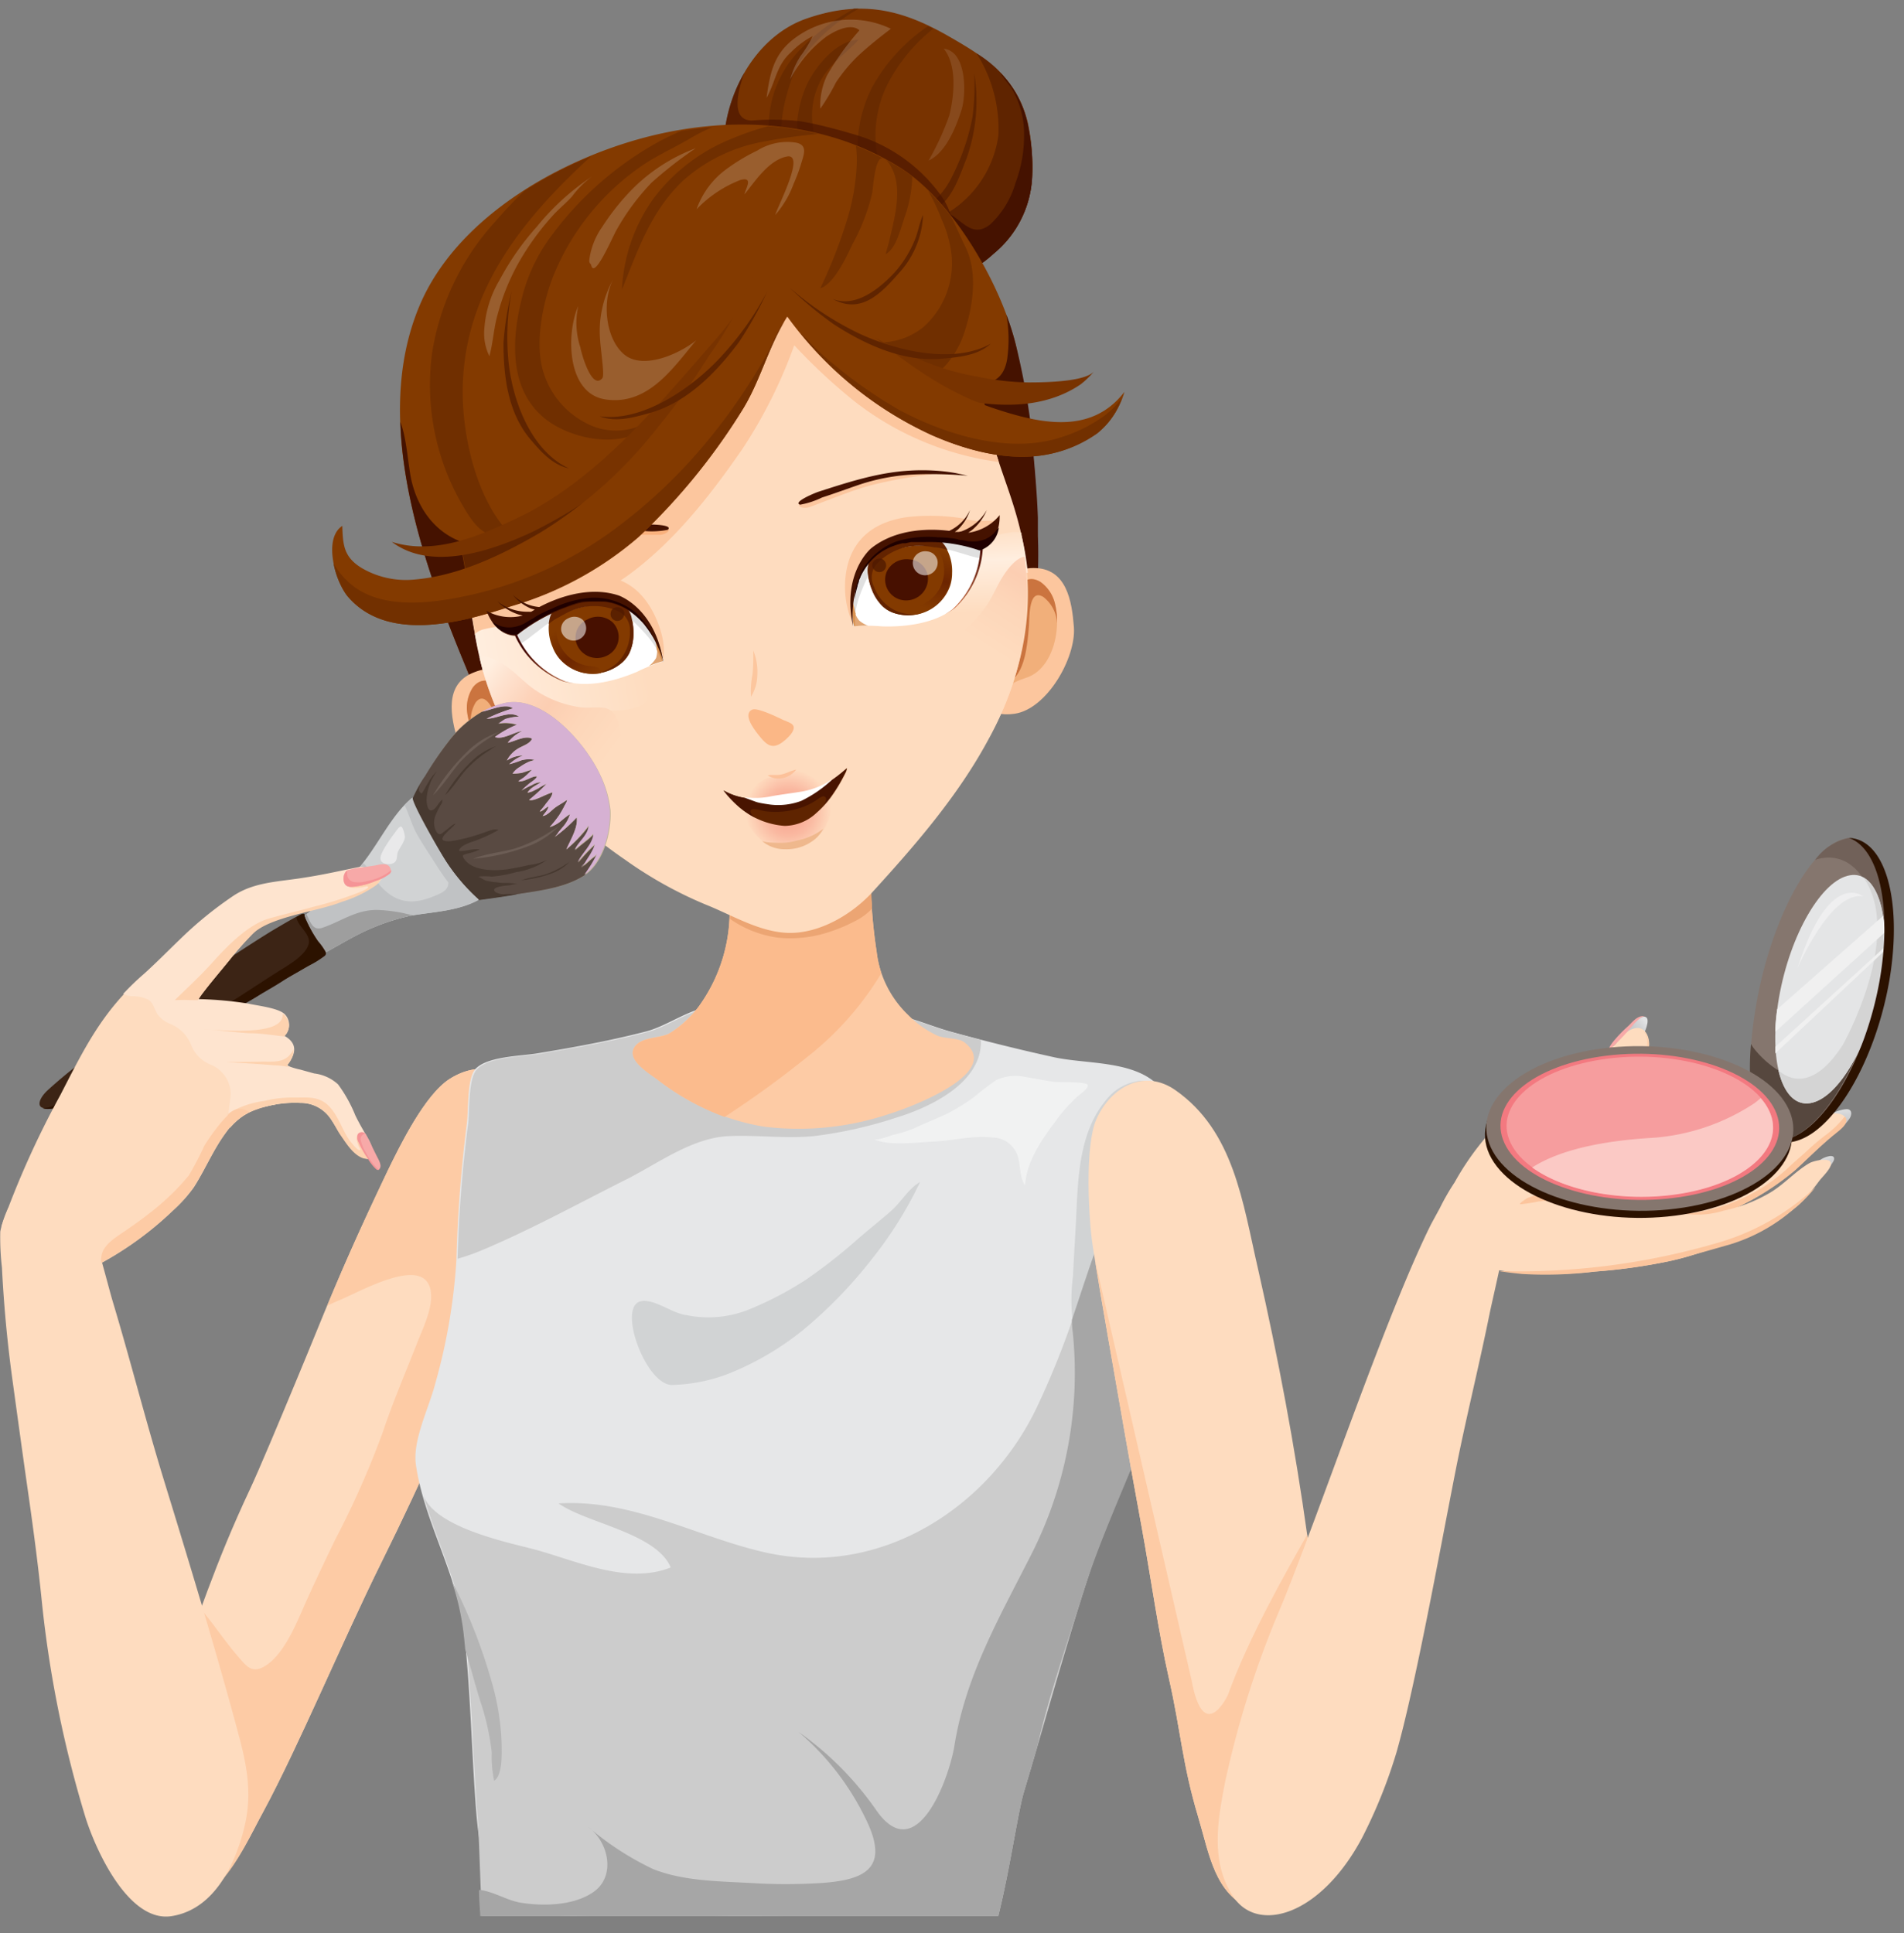 <svg xmlns="http://www.w3.org/2000/svg" xmlns:xlink="http://www.w3.org/1999/xlink" viewBox="-0.026 -0.84 183.426 186.25"><rect x="-0.026" y="-0.84" width="183.426" height="186.25" fill="#808080" stroke="none"/><defs><linearGradient id="a" x1="172.26" y1="101.39" x2="172.23" y2="102.66" gradientUnits="userSpaceOnUse"><stop offset="0" stop-color="#e2e3e4"/><stop offset=".52" stop-color="#d2d3d5"/><stop offset="1" stop-color="#c9cacc"/></linearGradient><linearGradient id="e" x1="176.34" y1="102.27" x2="176.07" y2="104.19" xlink:href="#a"/><linearGradient id="f" x1="176.78" y1="105.84" x2="176.93" y2="107.46" xlink:href="#a"/><linearGradient id="g" x1="175.52" y1="110.43" x2="175.8" y2="111.55" xlink:href="#a"/><linearGradient id="h" x1="158.67" y1="97.8" x2="157.62" y2="98.58" xlink:href="#a"/><linearGradient id="i" x1="26.38" y1="-324.1" x2="42.43" y2="-324.1" gradientTransform="rotate(-10.53 2148.011 -236.914)" gradientUnits="userSpaceOnUse"><stop offset="0" stop-color="#ffeedf"/><stop offset="1" stop-color="#fedcbf"/></linearGradient><linearGradient id="b" x1="36.25" y1="-313.87" x2="26.37" y2="-324.42" gradientTransform="rotate(-10.53 2148.011 -236.914)" gradientUnits="userSpaceOnUse"><stop offset="0" stop-color="#fedcbf"/><stop offset=".31" stop-color="#fdd6b9"/><stop offset=".53" stop-color="#fcceb2"/><stop offset=".67" stop-color="#fdd3ba"/><stop offset=".87" stop-color="#fee2cf"/><stop offset="1" stop-color="#ffeedf"/></linearGradient><linearGradient id="j" x1="72.4" y1="-322.52" x2="73.56" y2="-330.98" gradientTransform="rotate(-10.53 2148.011 -236.914)" gradientUnits="userSpaceOnUse"><stop offset="0" stop-color="#fedcbf"/><stop offset=".58" stop-color="#ffeedf"/><stop offset="1" stop-color="#fedcbf"/></linearGradient><linearGradient id="k" x1="1647.73" y1="-314.21" x2="1637.86" y2="-324.76" gradientTransform="matrix(-.98 .18 .18 .98 1769.09 74.72)" xlink:href="#b"/><linearGradient id="c" x1="70.28" y1="-323.33" x2="72.8" y2="-328.68" gradientTransform="rotate(-10.53 2148.011 -236.914)" gradientUnits="userSpaceOnUse"><stop offset="0" stop-color="#833a00"/><stop offset=".5" stop-color="#6c2500"/><stop offset="1" stop-color="#833a00"/></linearGradient><linearGradient id="d" x1="72.76" y1="-322.99" x2="76.66" y2="-328.57" gradientTransform="rotate(-10.53 2148.011 -236.914)" gradientUnits="userSpaceOnUse"><stop offset="0" stop-color="#d17b53"/><stop offset="1" stop-color="#400400"/></linearGradient><linearGradient id="l" x1="1559.37" y1="-323.45" x2="1561.89" y2="-328.81" gradientTransform="matrix(-.98 .18 .18 .98 1648.73 97.08)" xlink:href="#c"/><linearGradient id="m" x1="1561.85" y1="-323.11" x2="1565.76" y2="-328.69" gradientTransform="matrix(-.98 .18 .18 .98 1648.73 97.08)" xlink:href="#d"/><radialGradient id="n" cx="53.4" cy="-306.59" r="4.11" gradientTransform="rotate(-10.53 2148.011 -236.914)" gradientUnits="userSpaceOnUse"><stop offset="0" stop-color="#f7a08c"/><stop offset=".23" stop-color="#f8a792"/><stop offset=".57" stop-color="#fabaa2"/><stop offset=".96" stop-color="#fed8bc"/><stop offset="1" stop-color="#fedcbf"/></radialGradient><linearGradient id="o" x1="1027.66" y1="2527.65" x2="1027.66" y2="2535.46" gradientTransform="rotate(58 2754.502 414.44)" gradientUnits="userSpaceOnUse"><stop offset="0" stop-color="#c2b59b"/><stop offset=".65" stop-color="#7b6c5e"/><stop offset="1" stop-color="#594a42"/></linearGradient></defs><title>Depositphotos_97741590_02</title><g data-name="Layer 2"><g data-name="Layer 1"><path d="M50.87 105.55c-1.25-3.41-4.55-4.36-7.55-2.47-2.41 1.51-4.81 6.44-6 8.87-2.74 5.76-4.55 9.8-6.95 15.71-.45 1.1-1.11 2.72-1.85 4.49-1.66 4-3.68 8.81-4.44 10.42-3.51 7.47-4.87 12.14-7.81 19.86-1.8 4.74-8.49 16.08-1.92 19.5 5.83 3 8.88-4.42 11-8.26 3.38-6.27 7.6-16.38 11.4-24.06q5.9-11.91 10.82-24.37c2.49-6.31 5.72-13.12 3.3-19.69z" fill="#fedcbf"/><path d="M25.34 173.67c3.38-6.27 7.6-16.38 11.4-24.06q5.9-11.91 10.82-24.37c2.5-6.3 5.73-13.12 3.31-19.69-1.25-3.41-4.55-4.36-7.55-2.47-2.41 1.51-4.81 6.44-6 8.87-2.3 4.83-3.95 8.46-5.83 13 .4-.19.8-.38 1.19-.54 2.09-.85 8.65-4.69 8.83-.49.06 1.5-.85 3.32-1.38 4.69-1.12 2.87-2.31 5.61-3.28 8.52a85.83 85.83 0 0 1-4.6 10.38c-1.09 2.27-2.33 4.87-3.1 6.64s-1.95 4.49-3.65 5.51c-1.28.77-1.79 0-2.66-1-1.23-1.43-2.29-3.06-3.52-4.49l-.08.21c2.42 6.08 2.51 13.21 1.3 19.53a48 48 0 0 1-1.27 6.09 10.93 10.93 0 0 1-1 2.46c3.4-.98 5.51-5.91 7.07-8.79z" fill="#fdcba5"/><path d="M102.22 158.41c-.24.72-.48 1.44-.74 2.15-1 3-2.18 5.83-2.92 8.82-.65 2.62-1.71 4.84-1.87 7.57-.13 2.25-.43 4-2.34 5.52-1.62 1.3-4.92.82-6.82.82-3.07 0-5.66.37-8.72.36-3.63 0-7.18.22-10.86 0a85.52 85.52 0 0 0-9.15-.17 25.19 25.19 0 0 1-4.48.24 21.86 21.86 0 0 1-4.05-.6c-3.18-1.41-4-4.47-4.41-9.35-.44-5.4-.56-12.25-1.22-17.64s-3.83-10.47-4.6-15.87c-.34-2.39 1.29-5.5 1.9-7.94a56 56 0 0 0 2-11.74 131.07 131.07 0 0 1 1-13.13c.18-1.25 0-4.39.83-5.3 1.12-1.24 4.45-1.25 6-1.52 3.52-.58 7-1.21 10.5-2.12 1.9-.5 4.14-2.14 6-2.33 1.57-.16 2.25 1.22 3.18 2.19 1.21 1.26 1.8 1.18 3.47.82 2.77-.59 5.47-2 8.27-2.44s5.58 1 8.29 1.77c3.38.93 6.64 1.74 10 2.48 3 .67 7.45.31 9.88 2.53 1.94 1.78 2.9 5.56 3.15 8.07a52 52 0 0 1-1.73 18.83c-1.69 6.17-4.77 11.66-7.13 17.55-1.21 3.45-2.28 6.96-3.43 10.43z" fill="#e6e7e8"/><path d="M84 120.41a44 44 0 0 1-6.53 6.77 27.65 27.65 0 0 1-6.56 4 16.16 16.16 0 0 1-6.25 1.4c-2.54-.11-5.25-7.64-2.92-8.07 1.29-.24 3 1.18 4.36 1.34a10.49 10.49 0 0 0 6.29-.65 32.51 32.51 0 0 0 5.21-2.75 50.62 50.62 0 0 0 5-3.92c1.05-.91 2.16-1.79 3.19-2.69s1.68-2.16 2.82-2.81a37.83 37.83 0 0 1-4.61 7.38z" fill="#d1d3d4"/><path d="M60.33 112.77c3-1.51 6.31-4 9.81-4.16 2.67-.13 5.46.26 8.2 0a41.54 41.54 0 0 0 8-1.79c3.27-1 8.29-3.37 8.13-7.48l-2.87-.76c-2.71-.74-5.44-2.17-8.29-1.77s-5.5 1.85-8.27 2.44c-1.67.36-2.26.43-3.47-.82-.92-1-1.6-2.36-3.18-2.19-1.9.2-4.14 1.84-6 2.33-3.45.91-7 1.53-10.5 2.12-1.58.26-4.92.28-6 1.52-.83.91-.65 4.05-.83 5.3a129.08 129.08 0 0 0-1 12.91 19.89 19.89 0 0 0 2.48-.88c4.69-1.98 9.2-4.47 13.79-6.77z" fill="#ccc"/><path d="M107.43 120.9a26.16 26.16 0 0 0-.6 4.84c0 1-.08 2.67-1.13 3.21-1.3.67-2.15-1.31-2.36-2.26a17.83 17.83 0 0 1 0-4.59c.11-2.19.25-4.34.35-6.53.16-3.55.43-7.54 2.8-10.39a4.85 4.85 0 0 1 2.88-1.83 2.35 2.35 0 0 1 1.66.19c.92.73 0 2.2-.51 2.88a10.07 10.07 0 0 0-1.59 2.9 6.88 6.88 0 0 0 0 1.43c0 .61-.14 1.2-.22 1.8-.39 2.8-.78 5.58-1.28 8.35z" fill="#d1d3d4"/><path d="M102.75 105.82c.29-.31.59-.62.91-.93s1.19-.85 1.11-1.2-2.79-.25-3.24-.31c-.93-.13-1.89-.33-2.83-.48a4.35 4.35 0 0 0-2.75.31 24.52 24.52 0 0 0-2.13 1.63 20.86 20.86 0 0 1-2.49 1.55c-1.06.52-2.16.92-3.21 1.43a12.18 12.18 0 0 1-2.08.66c-.38.11-1.54.58-1.91.41 1.54.71 4 .32 5.83.24s3.74-.61 5.62-.39a2.6 2.6 0 0 1 2.41 1.7c.31.92.18 2.08.73 2.91.2-2.51 1.73-4.55 3.18-6.5a13 13 0 0 1 .85-1.03z" fill="#f1f2f2"/><path d="M111.9 119.47c-.61-1.17-2.5-4.55-4.34-4-1.1.35-1.61 2.71-1.89 3.58-.75 2.32-1.47 4.59-2.25 6.85a79.42 79.42 0 0 1-3.64 9c-4.69 9.65-15.12 16.25-26 13.83-6.6-1.46-12.86-5.19-20-4.74 2.73 1.92 9.42 2.85 10.81 6.17-4.33 1.72-9.27-.75-13.44-1.82-2.58-.66-9.56-2.16-10.42-5.28 1.2 4.4 3.46 8.66 4 13.1.66 5.38.78 12.24 1.22 17.64.21 2.56.26 6.52.46 9.93h49.74c1.16-4.71 1.88-10 2.48-12 1.95-6.48 3.74-13 5.79-19.45s4.63-13.11 6.73-19.76a40.86 40.86 0 0 1 1.74-4.24c1.39-3.11.49-5.91-.99-8.81z" fill="#ccc"/><path d="M113.51 124.09a14.22 14.22 0 0 0-1.62-4.62c-.15-.29-.38-.71-.67-1.18a3.5 3.5 0 0 0-4-.39 3.2 3.2 0 0 0-1.78 1.94c-.24.6-.58 1.63-.92 2.63s-.89 2.7-1.28 3.83c0 .14 0 .64.08 1.19a38.59 38.59 0 0 1-3.88 21.19c-3.09 6.14-6.42 11.78-7.52 18.65-.49 3.06-3.66 12-7.63 6.07a30.53 30.53 0 0 0-7.39-7.4 25.66 25.66 0 0 1 6.47 8.37c2.4 4.85-.09 6-4.87 6.22a53.15 53.15 0 0 1-5.62 0c-3.24-.2-6.94-.15-10-1.38a28 28 0 0 1-6.23-4.05c2 1.51 2.67 4.79.46 6.29-1.89 1.29-4.77 1.36-7 1-1.24-.22-2.31-.9-3.52-1.16a3.12 3.12 0 0 0-.47-.06c0 .85.08 1.7.12 2.52h49.91c1.16-4.71 1.88-10 2.48-12q.63-2.09 1.24-4.19c1.16-5.16 2.94-10.17 4.55-15.26 1.15-3.62 2.7-7.24 4.34-11.19 1.2-2.87 1.45-5.61 2.39-8.57a40.86 40.86 0 0 1 1.74-4.24 7.93 7.93 0 0 0 .62-4.21z" fill="#a6a6a6"/><path d="M47.35 168a11 11 0 0 0 .23 2.71c.84-.55.72-2.67.72-3.59a24.32 24.32 0 0 0-1-6.08 51.89 51.89 0 0 0-3.24-8.47c-.17-.37-.37-.74-.57-1.11a25.14 25.14 0 0 1 1.1 4.67c.08.61.14 1.24.2 1.89.5 1.68.94 3.39 1.48 5.1a23.74 23.74 0 0 1 1.08 4.88z" fill="#b5b5b5"/><path d="M113.18 104.16c5.68 3.95 6.5 10.81 8 17.29 1.94 8.57 3.53 17 4.75 25.74 1.16 8.33 3.09 16.32 3.82 23.28.42 4 .07 3.92-1.55 7.23-1.15 2.36-5.15 6.48-7.62 5.42-3.62-1.55-4.08-5.28-5.17-8.91-1.55-5.17-1.65-8.17-2.84-13.43-1-4.42-1.77-9.88-2.58-14.34-1.35-7.36-1.81-10.07-3.23-18.21-.45-2.57-1-5.7-1.51-9-.41-2.61-.79-9.66.34-12.23 1.41-3.18 4.64-4.89 7.59-2.84z" fill="#fedcbf"/><path d="M125.9 147.19v-.18c-2.09 3.7-5.61 9.84-7.64 15.45 0 0-2.32 4.91-3.49-1.42l-9.3-40.44c.45 2.78.91 5.41 1.29 7.64 1.42 8.14 1.88 10.85 3.23 18.21.82 4.46 1.58 9.92 2.58 14.34 1.19 5.26 1.29 8.26 2.84 13.43 1.09 3.63 1.55 7.36 5.17 8.91 2.47 1.06 6.47-3.07 7.62-5.42.54-1.1.93-1.82 1.21-2.45l.33-4.88c-.74-6.94-2.68-14.9-3.84-23.19z" fill="#fdcba5"/><path d="M172.09 103.8a4.21 4.21 0 0 0 1.22-1.41c.26-.4.17-.92-.41-.7a6.34 6.34 0 0 0-1.06.67c-.3.19-.68.34-.79.73-.17.6.6.97 1.04.71z" fill="url(#a)"/><path d="M176.08 104.79a3.83 3.83 0 0 0 1.25-1.42c.29-.45.32-1.2-.37-1.06a3.52 3.52 0 0 0-1.33.62 1.68 1.68 0 0 0-.77 1c-.19.64.71 1.16 1.22.86z" fill="url(#e)"/><path d="M176.6 108.27a4 4 0 0 0 1.48-1.25c.34-.41.38-1.09-.32-1a3.57 3.57 0 0 0-1.39.47 1.67 1.67 0 0 0-.87.88c-.25.63.56 1.14 1.1.9z" fill="url(#f)"/><path d="M175.52 112.26a3.49 3.49 0 0 0 1-1.1c.23-.31.23-.68-.25-.63a2.27 2.27 0 0 0-.94.37 1.25 1.25 0 0 0-.59.67.55.55 0 0 0 .78.69z" fill="url(#g)"/><path d="M156.87 100.07c-.31.07-.94.17-1.14-.17s.46-.89.68-1.16a14.13 14.13 0 0 1 1-1.16c.44-.43 1.44-.87 1.27.15a3.61 3.61 0 0 1-.85 1.75 1.8 1.8 0 0 1-.96.59z" fill="url(#h)"/><path d="M159 110.89c-.94.15-2.25.7-3.11.05a1.66 1.66 0 0 1-.25-2.64 6.4 6.4 0 0 1 2.73-1.38c1.14-.3 3.3-.83 4.55-1.21a24.27 24.27 0 0 0 3.62-1.41c1.34-.65 3-1.49 4.37-2 .42-.16 2.55-.91 2.14.24a4.42 4.42 0 0 1-1.11 1.46c-.44.36-.93.73-1.38 1.07-2.79 2.1-5.92 3.41-9 5a8 8 0 0 1-2.56.82z" fill="#fedcbf"/><path d="M167.36 114.09a11.74 11.74 0 0 0-1.37-2.86 12.62 12.62 0 0 0-1.5-2.14c-.54-.68-.84-1.35-1.63-1.72a7.88 7.88 0 0 0-4.91-.45 33.41 33.41 0 0 1-5.06.62h-.39c.64-.6 1.31-1.18 2-1.75a20.34 20.34 0 0 0 3.13-3.07 5.51 5.51 0 0 0 1.2-2.67c.12-1-.38-2.18-1.55-1.78-.9.31-1.38 1.32-2.13 1.86-1 .7-1.8 1.53-2.74 2.24a15.18 15.18 0 0 1-4.6 2.61 12.81 12.81 0 0 0-4.49 3.5 26.57 26.57 0 0 0-3.21 4.58 22.08 22.08 0 0 0-1.43 2.49l-.84 1.54c-4.41 8.88-10.64 27.54-14.44 36.8a92.52 92.52 0 0 0-5.45 17.16c-.56 3.08-1.5 7.4.87 10.88s8.36 1.79 12.36-5.7a48.68 48.68 0 0 0 3.32-8.23c1.79-6.24 4.18-19.43 5.67-27 1-5.09 2.26-10.11 3.29-15.2.18-.89.55-2.45.94-4.27.71.12 1.44.2 2.22.28a38.85 38.85 0 0 0 7-.16 54.52 54.52 0 0 0 7.16-1 27.61 27.61 0 0 0 3.28-.92 15 15 0 0 0 1.42-.58 2.84 2.84 0 0 0 1.17-1.45 5.8 5.8 0 0 0 .71-3.61z" fill="#fedcbf"/><path d="M159 110.89a8 8 0 0 0 2.58-.83c3.07-1.59 6.2-2.9 9-5 .46-.34.94-.71 1.38-1.07a4.42 4.42 0 0 0 1.11-1.46c.1-.3 0-.46-.12-.55 0 .11 0 .26-.1.4a3.94 3.94 0 0 1-1.49 1.58 20.46 20.46 0 0 1-4 2.39c-.82.38-1.56.87-2.38 1.23-1.21.54-2.56.74-3.76 1.28a19.11 19.11 0 0 1-2.06.7 4.15 4.15 0 0 0-1.55.72c-.86.98 1.06.66 1.39.61z" fill="#fcc59d"/><path d="M162.82 113.22c-1 .16-2.74 1.07-3.64.39s-4-2.57-.83-4.8c.17-.12 1.14 1 1.14 1a28.55 28.55 0 0 0 3.53-.71 37.64 37.64 0 0 0 7.13-3.28c1.39-.94 3-2.24 4.57-2.69.57-.16 1.79-.32 2.25.14s-.48 1.37-.93 1.73c-1.41 1.14-2.69 2.43-4 3.65a13.75 13.75 0 0 1-4.3 2.5 25.15 25.15 0 0 0-2.3 1.12 7.61 7.61 0 0 1-2.62.95z" fill="#fedcbf"/><path d="M162.82 113.22a7.61 7.61 0 0 0 2.6-1 25.15 25.15 0 0 1 2.3-1.12 13.75 13.75 0 0 0 4.3-2.5c1.33-1.22 2.6-2.52 4-3.65.43-.34 1.41-1 1-1.62a1.54 1.54 0 0 1-.22.45 13.78 13.78 0 0 1-1.66 1.44c-.71.63-1.44 1.31-2.2 1.87-.58.43-1.1 1-1.71 1.38a16.81 16.81 0 0 1-3.18 1.68c-.69.29-1.4.51-2.09.81a37 37 0 0 1-3.81 1.31 9.4 9.4 0 0 0-1.18.33c-.16.06.18.27.05.36s0 .18.07.19c.91.67.75.23 1.73.07z" fill="#fcc59d"/><path d="M163.46 116.83a2.77 2.77 0 0 1-2.45-.5c-.84-.62-.93-3.24.21-3.4a11.58 11.58 0 0 0 3.08-.64 36 36 0 0 0 6.83-3.14 16.85 16.85 0 0 1 4.38-2.58c.54-.15 1.71-.31 2.15.13s-.46 1.31-.89 1.66c-1.35 1.09-2.58 2.33-3.85 3.5a25.6 25.6 0 0 1-5.6 3.6 4.78 4.78 0 0 0-1 .49 9.25 9.25 0 0 1-2.86.88z" fill="#fedcbf"/><path d="M163.46 116.83a9.25 9.25 0 0 0 2.88-.87 4.78 4.78 0 0 1 1-.49 25.6 25.6 0 0 0 5.6-3.6c1.27-1.17 2.49-2.41 3.85-3.5.43-.35 1.46-1.07.9-1.65a9.47 9.47 0 0 1-1.92 1.85 22.54 22.54 0 0 0-1.76 1.5c-.49.46-1 .87-1.5 1.34a17.09 17.09 0 0 1-9.2 4.57c-.47.07-.94.07-1.42.1a3.14 3.14 0 0 0-.91.23 2.77 2.77 0 0 0 2.48.52z" fill="#fcc59d"/><path d="M161.78 114.17a4.17 4.17 0 0 1-.14 2.46 16.26 16.26 0 0 0-1.55-5.38 12.08 12.08 0 0 0-1-1.68 10.75 10.75 0 0 0-1.6-1.33c2.41.76 4.02 3.44 4.29 5.93z" fill="#fcc59d"/><path d="M173.24 115.2c-.39.36-.8.7-1.23 1a16.69 16.69 0 0 1-5.42 2.79c-3.26.93-7 2.11-10.37 2a2.23 2.23 0 0 1-2-1.11 3.53 3.53 0 0 1-.5-1.43c-.21-1.35.26-3.4 1.59-4 .79-.38 1.34 0 2.1.19a21.36 21.36 0 0 1 2.91.92 8.51 8.51 0 0 0 5.7.23 15 15 0 0 0 4.42-1.7c1.38-.8 2.45-2.06 3.83-2.87.52-.3 2.69-.75 1.94.49-.26.44-.67.82-1 1.24a15.87 15.87 0 0 1-1.97 2.25z" fill="#fedcbf"/><path d="M154.24 114.83h-2.33a24.27 24.27 0 0 0-3.7.07 17.1 17.1 0 0 1-1.75.27c-.28 0 .55-.55.72-.62A9.11 9.11 0 0 1 150 114c1.43-.06 2.84-.06 4.25 0a9.3 9.3 0 0 0 4.1-.35c1.3-.58 1.17-1.75.64-2.82a15 15 0 0 0-.86-1.4c-.16-.24-1-1.05-.49-1.21.73.18 1.29 1 1.75 1.49a12.35 12.35 0 0 1 2 3.4 5.09 5.09 0 0 1 .5 2.87c-.23.59-2.83-.53-3.29-.67a14.56 14.56 0 0 0-4.36-.48z" fill="#fcc59d"/><path d="M158.8 100.08a1.84 1.84 0 0 0-.57-1.68 1.74 1.74 0 0 1 .41.86c.23 1.44-1.2 3-2.09 3.91a30.13 30.13 0 0 1-3.08 2.79c-.67.54-1.65.85-2.13 1.61a1.67 1.67 0 0 0-.08.15 5.79 5.79 0 0 0-.5 1.88 5.62 5.62 0 0 1-.3 1.22c-.28.68-.69 1.26-.95 1.93a8.6 8.6 0 0 0 1.9-3.39 12.47 12.47 0 0 1 .51-1.24 1.83 1.83 0 0 1 .31-.44s.21-.09.25-.12.16-.19.3-.26c.55-.5 1.12-1 1.69-1.48a20.34 20.34 0 0 0 3.13-3.07 5.51 5.51 0 0 0 1.2-2.67z" fill="#fdcfac"/><path d="M156.84 98c.47-.45.93-1.1 1.67-.92-.38-.09-.87.47-1.1.69a22.48 22.48 0 0 1-2.4 2.52c-.17-.07.25-.62.37-.78a13.08 13.08 0 0 1 1.46-1.51z" fill="#f7a9a8"/><path d="M153.62 121.66a54.52 54.52 0 0 0 7.16-1c.83-.18 1.66-.41 2.47-.66 1.14-.31 2.26-.64 3.33-.94a16.69 16.69 0 0 0 5.42-2.79c.43-.34.84-.68 1.23-1a16 16 0 0 0 1.66-1.76 23.2 23.2 0 0 1-9.91 5.51 68 68 0 0 1-20.58 2.59c.71.12 1.44.2 2.22.28a38.85 38.85 0 0 0 7-.23z" fill="#fcc59d"/><path d="M84.42 90.83a50.43 50.43 0 0 1-.54-5.62c0-2.81.69-4.85-1.78-6.67-1.56-1.16-2.82-.81-4.59-.67s-4.5-.48-6.17.83c-1.85 1.46-1.22 5.35-1.09 7.44a15.6 15.6 0 0 1-2.94 9.95 10.3 10.3 0 0 1-2.87 2.63c-1 .5-2.81.28-3.4 1.42s1.4 2.37 2.27 3a22.55 22.55 0 0 0 10.22 4.55 27.42 27.42 0 0 0 12.17-1.24c1.76-.54 11-3.92 7.18-6.88-.56-.43-1.86-.34-2.55-.62a9.57 9.57 0 0 1-2.85-2 10.08 10.08 0 0 1-3.06-6.12z" fill="#fdcba5"/><path d="M84.88 92.91a10.4 10.4 0 0 1-.45-2.08 50.43 50.43 0 0 1-.54-5.62c0-1.92.32-3.49-.26-4.87a16.63 16.63 0 0 0-2-.75 22 22 0 0 0-11 0c-1 1.79-.5 4.81-.39 6.57a15.6 15.6 0 0 1-2.94 9.95 10.3 10.3 0 0 1-2.87 2.63c-1 .5-2.81.28-3.4 1.42s1.4 2.37 2.27 3a24.38 24.38 0 0 0 6.48 3.6 96.31 96.31 0 0 0 8-5.81 29.52 29.52 0 0 0 7.1-8.04z" fill="#fbbb8d"/><path d="M84 83a3 3 0 0 0-.81-.55 5.87 5.87 0 0 0-3.35-.22 76 76 0 0 0-7.63 1.46c-.38.1-1.24.24-2.07.48 0 .71.11 1.38.15 1.93a13.44 13.44 0 0 1 0 1.57 10.37 10.37 0 0 0 4.66 1.82 11.85 11.85 0 0 0 5-.58 15.66 15.66 0 0 0 2.65-1.15 5.91 5.91 0 0 0 1.38-1.06c0-.51-.06-1-.06-1.54-.04-.73.02-1.44.08-2.16z" fill="#eca573"/><path d="M99.4 16.19a10.17 10.17 0 0 1-3.7 7.39c-2.65 2.42-3.91 2.09-7.16 1a60.49 60.49 0 0 0-7.25-1.48C76.38 22.12 69.95 20 69.7 14c-.21-5.24 2.82-11.28 8-13.06s9-.92 13.47 1.6c3.8 2.17 6.72 4 7.81 8.4a20 20 0 0 1 .42 5.25z" fill="#783300"/><path d="M95.71 23.59a10.17 10.17 0 0 0 3.7-7.39 20 20 0 0 0-.47-5.27 10.62 10.62 0 0 0-4.88-6.62 13.61 13.61 0 0 1 2.1 7.87 10.4 10.4 0 0 1-8.77 8.9c1.42 1.19 2.53 2.91 3.86 4.27 1.53.24 2.68-.14 4.46-1.76z" fill="#5f2400"/><path d="M84 7.55a12.88 12.88 0 0 0-.88 9.5 4.8 4.8 0 0 0 1 2.26c1.57 1.42.51-4.49.4-5 0-.23-.08-.46-.11-.69a11 11 0 0 1 1.46-7.06 16.53 16.53 0 0 1 4-4.63l-.49-.25A17.05 17.05 0 0 0 84 7.55z" fill="#692b00"/><path d="M77.16 3.84a10.59 10.59 0 0 0-2.85 9.92 9.66 9.66 0 0 0 .84 2.71c.57 1.13 3.52 4.25 5 2.72.84-.89-.41-2.83-.73-3.73-1-2.73-1.83-5.31-.6-8.09.88-2 2.53-2.89 3.87-4.39-2.22.11-4.26 2.69-5.08 4.54a11.53 11.53 0 0 0-.82 3.19c-.11 1 .2 2.13-.11 3-2.93-.19-.54-7.23.25-8.47A17.45 17.45 0 0 1 82.7 0h-.47l-.83.5a20.07 20.07 0 0 0-4.24 3.34z" fill="#692b00"/><path d="M85.71 2l.09-.07A9 9 0 0 0 76.33 3c-1.87 1.49-2.2 3.36-2.51 5.59.87-1.52.93-3.11 2.33-4.37a8.49 8.49 0 0 1 2.11-1.58 10.38 10.38 0 0 1-1.16 1.91 8 8 0 0 0-1 2.27 11.94 11.94 0 0 1 3.51-4.15c.77-.51 2.32-1.34 3.16-.59a26.65 26.65 0 0 0-3.12 4.34A6.72 6.72 0 0 0 79 9.63a20.33 20.33 0 0 0 1.51-2.53 15.59 15.59 0 0 1 2.12-2.55c.97-.9 2.05-1.77 3.08-2.55z" fill="#fff" opacity=".18"/><path d="M92.6 9.76c.46-1.43.55-5.65-1.71-5.91 1.31 1.59 1 4.6.54 6.43a25.8 25.8 0 0 1-2 4.35c1.68-.77 2.63-3.21 3.17-4.87z" fill="#fff" opacity=".11"/><path d="M87.24 19.11c.73.74 2.26-.19 2.78-.65a7.59 7.59 0 0 0 1.72-2.39 21.36 21.36 0 0 0 1.91-5.57 23.65 23.65 0 0 0 .18-4.29 16.58 16.58 0 0 1-.72 8.15c-.58 1.46-1.15 3.24-2.23 4.32a3.19 3.19 0 0 1-3.77.45z" fill="#5f2400"/><path d="M95.71 23.59a10.17 10.17 0 0 0 3.7-7.39 20 20 0 0 0-.47-5.27 9.92 9.92 0 0 0-2.61-4.76c.36.61.92 1.19 1.16 1.61a8.52 8.52 0 0 1 1.14 4.33 12.86 12.86 0 0 1-.82 4.65 8.82 8.82 0 0 1-2.42 4c-1.45 1.16-2.31.16-3.51-.72a3.26 3.26 0 0 0-.59-.35c-.24.15-.48.28-.72.41a3.81 3.81 0 0 0 .24 1.21c.31.93.73 1.82 1 2.77.14.46.24.92.35 1.37 1.13-.08 2.14-.58 3.55-1.86z" fill="#451200"/><path d="M90.81 18.26a15.61 15.61 0 0 0-8.4-6.11c-1.71-.51-3.54-1-5.27-1.3a22.87 22.87 0 0 0-4.71-.08c-2 0-1.48-2.54-.75-4.6a14.84 14.84 0 0 0-2 7.83A7.83 7.83 0 0 0 74 20.58c1.51.39 3 .75 4.49 1.15 2.21.61 4.61 1.51 7 2.1.58.11 1.16.23 1.73.37a15.24 15.24 0 0 0 2.07.22c3.58.15 2.86-4.13 1.52-6.16z" fill="#451200" opacity=".6"/><path d="M99.86 49c.19 5.44.62 13.82-5.14 16.88a45.6 45.6 0 0 1-8.86 3.27c-4.55 1.3-9 2.79-13.68 3.65A54.37 54.37 0 0 1 62 74c-3.79 0-7.32.37-10.62-1.87a18.88 18.88 0 0 1-6.47-8.58c-4.27-10.31-9.15-23.86-4.54-34.89 3.49-8.36 13.12-13.92 21.44-16.18s17.56-1.82 24.95 2.87c5.11 3.25 9.71 11.34 11.08 17.08A85.52 85.52 0 0 1 99.86 49z" fill="#833a00"/><path d="M97.86 32.47a25.81 25.81 0 0 0-.94-3 13.33 13.33 0 0 1 .08 4.29c-.65 3.85-4.48 1.69-7.12 2.35a2 2 0 0 0-1.28 3.09c.38.74 1.23 1.24 1.73 1.91a19 19 0 0 1 2 3.38 30.63 30.63 0 0 1 2.19 6.79c.41 2.26-.24 4.63 2.07 6.15a2.33 2.33 0 0 0 3.19-.62 41.74 41.74 0 0 0 .18-6v-1.78c-.11-3.09-.44-6.12-.71-9.17a69.4 69.4 0 0 0-1.39-7.39z" fill="#451200"/><path d="M59.57 58c2.16-2.78 5.06-6 6.3-9.37 1.34-3.6 3.93-7.76 3.88-11.68-1.91 1.11-3.33 3.39-5 4.88a70.27 70.27 0 0 1-6.33 4.92 30.24 30.24 0 0 1-8.34 4.61c-5 1.54-9.26-.83-10.46-5.88-.35-1.5-.44-4.06-1.08-5.67C38.82 48 42 56.57 44.93 63.6l.21.51c5.12 4.79 11.17-1.95 14.43-6.11z" fill="#451200"/><path d="M44.1 70.59c.84 2.82 5.24 6.44 8.33 5.74 5.11-1.17 1.86-7.23-.23-9.43-1.76-1.85-3.69-4.11-6.48-3-3.03 1.1-2.33 4.33-1.62 6.69z" fill="#fcc69e"/><path d="M51.64 70.75c-.77-1.86-1.4-3.9-2.93-5.21a3.2 3.2 0 0 0-.7-.43c-.94-.48-1.78-.63-2.48.27a3.58 3.58 0 0 0-.53 2.55c.37 2.63 2.5 5.63 5 5.62.86 0 2-.15 2.64.62a10.58 10.58 0 0 0-1-3.32z" fill="#f1af7a"/><path d="M51.64 70.75c-.77-1.86-1.4-3.9-2.93-5.21a3.2 3.2 0 0 0-.7-.43c-.94-.48-1.78-.63-2.48.27a3.58 3.58 0 0 0-.53 2.55 7.36 7.36 0 0 0 .49 1.74 3.43 3.43 0 0 1 .31-2.84c1.05-1.37 2 1.45 2.36 2.22.7 1.43 1.76 3.65 3.29 4.16a1 1 0 0 0 1.06-.12 18 18 0 0 0-.82-2.25z" fill="#cb743f"/><path d="M103.43 59.57c.22 2.93-2.58 7.9-5.72 8.35-5.19.75-4.33-6.08-3.17-8.88 1-2.36 2-5.16 5-5.16 3.21-.01 3.7 3.22 3.89 5.69z" fill="#fcc69e"/><path d="M96.45 62.43c0-2-.09-4.14.85-5.92a3.2 3.2 0 0 1 .5-.66c.7-.78 1.44-1.22 2.41-.63a3.58 3.58 0 0 1 1.42 2.19c.6 2.59-.31 6.15-2.68 7-.81.3-1.88.57-2.24 1.53a10.5 10.5 0 0 1-.26-3.46v-.05z" fill="#f1af7a"/><path d="M96.45 62.43c0-2-.09-4.14.85-5.92a3.2 3.2 0 0 1 .5-.66c.7-.78 1.44-1.22 2.41-.63a3.58 3.58 0 0 1 1.42 2.19 7.2 7.2 0 0 1 .18 1.8 3.42 3.42 0 0 0-1.32-2.54c-1.47-.9-1.32 2.07-1.4 2.92-.14 1.58-.33 4-1.57 5.06a1 1 0 0 1-1 .27 17.17 17.17 0 0 1 0-2.39s-.07-.07-.07-.1z" fill="#cb743f"/><path d="M98.38 50.71c-1-4.46-2.6-7.22-3.4-11.73.09.49-.1-.49 0 0a5.81 5.81 0 0 1-1 0A25.62 25.62 0 0 1 85 35.65a32.51 32.51 0 0 1-10.55-9.8A23.28 23.28 0 0 0 71.07 31a67 67 0 0 1-19.3 22.43c-1.47 1.06-4.44 3-6.64 2.8a49.57 49.57 0 0 0 1.78 8.85c2.5 7.35 6.9 12.54 13.31 16.92A39.42 39.42 0 0 0 68 86.32c2.51 1 5.16 2.64 7.93 2.71 2.93.07 6-1.7 8-3.83 8.13-8.9 17.59-20.02 14.45-34.49z" fill="#fedcbf"/><path d="M75.66 70.41c-1.25 1.11-1.82.57-2.69-.55-.37-.47-1.46-1.91-.53-2.34.51-.23 2.5.77 3 1s1 .32 1 .75-.53.91-.78 1.14z" fill="#fbb786"/><path d="M72.93 64.24a5.38 5.38 0 0 0-.39-2.41 18.94 18.94 0 0 1-.07 2.29 8.64 8.64 0 0 0-.15 2.16 4 4 0 0 0 .61-2.04z" fill="#fcc69e"/><path d="M82.18 45.91c-.65.2-1.27.53-1.93.67s-1.24.24-1.86.43c-.39.12-1 .24-1.31.58-.41.53.52.54.82.44.52-.18 1-.38 1.54-.58 1.43-.54 2.83-1.1 4.32-1.51a41.94 41.94 0 0 1 6-1.08c-.63-.49-1.93-.2-2.66-.13a18.64 18.64 0 0 0-3.48.75z" fill="#fcc69e"/><path d="M82.73 45.86a19.66 19.66 0 0 1 5.49-1 40.39 40.39 0 0 1 5 .13c-1.32-.28-.94-.21-1.32-.28a17.05 17.05 0 0 0-2-.22c-3.92-.2-6.91.69-11.1 2.05-.33.11-2.49 1-1.75 1.24a8 8 0 0 0 2.11-.69c1.06-.34 2.55-.88 3.57-1.23z" fill="#451200"/><path d="M49.44 59.83a4.86 4.86 0 0 1-2.25-1.37c.62-.35 1.36-.47 2-.83s1.07-.67 1.63-1a19.42 19.42 0 0 1 4.7-1.8c2.71-.54 5.08 0 6.73 2.27 1.11 1.51 2 4.07 1.58 5.76-3.89-.36-8.12-.12-11.75-1.9-.9-.39-1.72-.78-2.64-1.13z" fill="#fcc69e"/><path d="M52.51 58.92a37.32 37.32 0 0 0 8.1-4.43c4.4-3.25 7.83-7.66 10.88-12.07a46.76 46.76 0 0 0 5-10 54.87 54.87 0 0 0 5.8 5.4 28.8 28.8 0 0 0 13.91 5.85l-.3-.94a33.78 33.78 0 0 1-1-3.74h-.92A25.62 25.62 0 0 1 85 35.65a32.51 32.51 0 0 1-10.55-9.8A23.28 23.28 0 0 0 71.07 31a67 67 0 0 1-19.3 22.43c-1.47 1.06-4.44 3-6.64 2.8.21 1.43.41 2.88.66 4.3a29.07 29.07 0 0 0 6.72-1.61z" fill="#fcc69e"/><path d="M58.88 50.24c.68-.05 1.38 0 2-.06s1.25-.22 1.89-.27a2.71 2.71 0 0 1 1.43.07c.57.34-.29.69-.61.7h-1.64c-1.53 0-3 0-4.57.14a42.25 42.25 0 0 0-6 1.14c.41-.68 1.73-.87 2.43-1.07a18.78 18.78 0 0 1 3.52-.54z" fill="#fab17d"/><path d="M58.35 50.39a19.64 19.64 0 0 0-5.47 1.07 40.79 40.79 0 0 0-4.63 1.93c1.13-.73.8-.54 1.13-.73a16.47 16.47 0 0 1 1.74-.9c3.58-1.6 6.69-1.84 11.1-2.08.35 0 2.68 0 2.08.52a8.06 8.06 0 0 1-2.21.12c-1.09 0-2.66.03-3.74.07z" fill="#451200"/><path d="M47.52 63.59c.52.36 1.06.69 1.6 1 .95.57 1.82 1.23 2.81 1.75a11.13 11.13 0 0 0 2.72 1 7.31 7.31 0 0 0 1.24 0c.43 0 .85.15 1.28.18a15.17 15.17 0 0 0 2.25.07 5.74 5.74 0 0 0 2.46-.51 1.91 1.91 0 0 0 .66-2 2.08 2.08 0 0 0-2.06-1.64c-2.44 0-4.86.2-7.21-.62a4.18 4.18 0 0 1-1.58-1c-.79-.78-1.35-2.3-2.65-2.34a9 9 0 0 0-2.32.27 2.09 2.09 0 0 0-1 .48 34.71 34.71 0 0 0 .8 3.63l.09.08c.1.16.83-.41.91-.35z" fill="url(#i)"/><path d="M59.44 72.58a7 7 0 0 0 .23-3.22c-.19-.95-.42-1.77-1.46-2-.78-.14-1.57.05-2.35-.07a10.31 10.31 0 0 1-4.17-1.55c-1-.65-1.79-1.54-2.74-2.24-.62-.46-1.91-1.31-2.78-1a26.16 26.16 0 0 0 .71 2.54 31 31 0 0 0 7.94 12.58 5.2 5.2 0 0 0 1.1-.14c2.08-.48 3-3.08 3.52-4.9z" fill="url(#b)"/><path d="M98.38 50.71v-.21a2.3 2.3 0 0 0-1-.06 9 9 0 0 0-2.26.58c-1.19.5-1.18 2.12-1.63 3.13a4.17 4.17 0 0 1-1.12 1.5c-1.9 1.61-4.24 2.26-6.51 3.17a2.08 2.08 0 0 0-1.33 2.27 1.91 1.91 0 0 0 1.33 1.62 5.72 5.72 0 0 0 2.48-.41 15.06 15.06 0 0 0 2.07-.88c.39-.19.74-.44 1.13-.63a7.74 7.74 0 0 0 1.14-.49 11.12 11.12 0 0 0 2.18-1.92c.73-.84 1.31-1.76 2-2.64.38-.49.77-1 1.13-1.52 0-.07.79.15 1 .12a26.84 26.84 0 0 0-.61-3.63z" fill="url(#j)"/><path d="M96.59 54.69c-.63 1-1.05 2.12-1.75 3.07a10.3 10.3 0 0 1-3.33 2.95c-.68.39-1.49.5-2.16.91-.9.55-.82 1.4-.66 2.35a7 7 0 0 0 1.38 2.92c1.13 1.51 2.9 3.6 5 3.33h.19a28.19 28.19 0 0 0 3.43-17.43c-.83.08-1.69 1.26-2.1 1.9z" fill="url(#k)"/><path d="M94.51 51.46a4.87 4.87 0 0 0 1.61-2.09c-.7-.1-1.44 0-2.16-.05s-1.24-.25-1.86-.31a19.46 19.46 0 0 0-5 0c-2.73.47-4.73 1.84-5.46 4.54a8.84 8.84 0 0 0 .6 5.94c3.5-1.73 7.53-3 10.29-6 .61-.71 1.24-1.38 1.98-2.03z" fill="#fcc69e"/><path d="M84.92 59.5a15.68 15.68 0 0 0-2.72 0c-.49-2-.12-5.2 1.39-6.75C86.28 50 91 50.68 94.42 51.22c.17 2.21-.93 5.31-2.71 6.66s-4.59 1.7-6.79 1.62z" fill="#fff"/><path d="M82.73 58.92a2.65 2.65 0 0 1-.55-1.36 1.36 1.36 0 0 1 0-.37c0-.11.17-.58 0-.46a.17.17 0 0 0-.06.06 8.8 8.8 0 0 0 .16 2.71 8.7 8.7 0 0 1 1.42-.06h-.09a2.63 2.63 0 0 1-.88-.52z" fill="#e1a673"/><path d="M86 58.18a3 3 0 0 1-1-.62 4.43 4.43 0 0 1-1-1.52 6 6 0 0 1-.4-1.48 2.22 2.22 0 0 1 1-2.34 12.91 12.91 0 0 1 1.39-.87 6.17 6.17 0 0 1 1.58-.46c1.12-.16 2.43-.34 3.25.6a4.48 4.48 0 0 1 .88 2.88 3.91 3.91 0 0 1-.2 1.25 4.23 4.23 0 0 1-2.62 2.58 4.31 4.31 0 0 1-2.88-.02z" fill="#833a00"/><path d="M83.6 52.74c-1.52 1.55-1.88 4.72-1.39 6.75h.07c.07-.43 0-.92.1-1.34a9.09 9.09 0 0 1 .48-1.79c.64-1.62 1.35-3.29 3-4.1a7.75 7.75 0 0 1 4.41-.38 18.32 18.32 0 0 1 2.21.55c.72.2 1.12.36 1.85.5a7.29 7.29 0 0 0 .09-1.7C91 50.68 86.28 50 83.6 52.74z" fill="#e0e0e0"/><path d="M85.41 54.21A2 2 0 0 0 87.27 57a2.1 2.1 0 0 0 2.09-2.32 1.89 1.89 0 0 0-1.78-1.63 2.11 2.11 0 0 0-2.17 1.16z" fill="#3e0a00" opacity=".87"/><path d="M88 52.95a1.18 1.18 0 0 0 1.08 1.63 1.22 1.22 0 0 0 1.22-1.35 1.1 1.1 0 0 0-1-.95 1.23 1.23 0 0 0-1.3.67z" fill="#fff" opacity=".54"/><path d="M82.15 57.18c0-.11.17-.58 0-.46a.16.16 0 0 0-.06.06v1.41c0 .21 0 .41.06.61v.12c0 .19.06.38.1.56h.07c.06-.39 0-.82.09-1.21-.08-.24-.13-.49-.18-.72a1.36 1.36 0 0 1-.08-.37z" fill="#d9914f"/><path d="M91.41 55.63a3.91 3.91 0 0 0 .2-1.25 4.48 4.48 0 0 0-.88-2.88 1.58 1.58 0 0 0-.16-.15 1.46 1.46 0 0 0-.7.22l-.09.07a3.15 3.15 0 0 1 .7.71 3.48 3.48 0 0 1 .39 1.11 3.65 3.65 0 0 1-.37 2.4 3.82 3.82 0 0 1-1.4 1.41c-.27.17-.79.31-.91.63a.55.55 0 0 0 0 .46 4.06 4.06 0 0 0 .6-.15 4.23 4.23 0 0 0 2.62-2.58z" fill="url(#c)"/><path d="M86 58.18a3 3 0 0 1-1-.62 4.43 4.43 0 0 1-1-1.52 6 6 0 0 1-.4-1.48 2.22 2.22 0 0 1 1-2.34 12.91 12.91 0 0 1 1.39-.87 6.17 6.17 0 0 1 1.58-.46c1.12-.16 2.43-.34 3.25.6a3 3 0 0 1 .43.66 4.32 4.32 0 0 0-1.25-.26c-.3-.05-.62-.09-.92-.12a6.28 6.28 0 0 0-1.67.07 5.69 5.69 0 0 0-2.8 1.46 2 2 0 0 0-.45 2.36 4.14 4.14 0 0 0 2.33 2.43 4.86 4.86 0 0 0 1.67.26l.37-.07a4.3 4.3 0 0 1-2.53-.1z" fill="#632300"/><path d="M85.27 53.33a.65.65 0 0 1-1 .79c-.85-.76.55-1.68 1-.79z" fill="#4e1900" opacity=".75"/><path d="M91.71 57.88a5.86 5.86 0 0 1-.7.45 6.25 6.25 0 0 0 .93-.57 8.49 8.49 0 0 0 2.72-6.54h-.24a8.51 8.51 0 0 1-2.71 6.66z" fill="url(#d)"/><path d="M93.25 50.48l.28-.19a4.9 4.9 0 0 0 1.51-2 4.63 4.63 0 0 1-2.44 2.06l-.25.05h-.39c.1-.07.2-.14.29-.22a4.42 4.42 0 0 0 1.17-1.88 4.13 4.13 0 0 1-2 2c-1.52-.19-5-.35-7.53 1.69 0 0-2.86 2.36-1.73 7.51 0 0-1-7.35 5.7-8.21a17.21 17.21 0 0 1 6.6.76s1.85-.5 1.82-3.27a4.69 4.69 0 0 1-3.03 1.7z" fill="#451200"/><path d="M96.2 50l-.2.2a2.58 2.58 0 0 1-1.39 1 3.24 3.24 0 0 1-1.27.1c-.2 0-.38-.07-.58-.1s-.36 0-.53-.09a4 4 0 0 0-.62-.1 10.19 10.19 0 0 0-1.25-.09 10.5 10.5 0 0 0-3.93.37A6.34 6.34 0 0 0 83 54.16a8.5 8.5 0 0 0-.45 1.16 6.72 6.72 0 0 0-.25 1.56 9 9 0 0 1 .29-1.26v-.07l.12-.34v-.1c0-.11.09-.22.14-.33v-.09c.06-.13.13-.26.2-.4l.25-.4.06-.08.22-.29.1-.12.21-.24.12-.12.25-.23.12-.11.36-.28q.21-.15.45-.28l.15-.08.35-.17.2-.08.36-.13.22-.07.42-.11h.2c.22 0 .44-.09.67-.12h1.3a14.83 14.83 0 0 1 5.29.81A2.69 2.69 0 0 0 96.2 50z" fill="#200000"/><path d="M92.45 26a16.57 16.57 0 0 0-3.58-4.36c-2.7-2.64-5.11-4.42-8.87-5.21-5.46-1.15-10.57-.14-15.88 1.11a41.7 41.7 0 0 0-10.79 3.62c-3.45 1.87-8.07 4-10 7.67A23.23 23.23 0 0 0 41.05 39c0 4.27 2.45 8.8 3.35 13 .29 1.39.51 2.83.72 4.28 2.21.2 5.17-1.74 6.64-2.8A67 67 0 0 0 71.07 31a23.28 23.28 0 0 1 3.43-5.18A32.51 32.51 0 0 0 85 35.65a25.62 25.62 0 0 0 9 3.29 5.81 5.81 0 0 0 1 0c-.1-.49-.21-1-.29-1.47-.71-3.86-.52-7.8-2.26-11.47z" fill="#833a00"/><path d="M91.65 23.75a8.24 8.24 0 0 1-2.73 6.93c-3.12 2.47-7.14 1.51-10.21-.4 1.27 1.57 3.63 2.54 5.37 3.46 1.32.7 3.12 2.06 4.64 2 1.86-.13 3.5-2.66 4.05-4.24.91-2.63 1.47-6 .21-8.55-.47-.94-.9-2-1.42-3a25.33 25.33 0 0 0-2.17-2.41 19.26 19.26 0 0 1 1.28 2.71 11.38 11.38 0 0 1 .98 3.5z" fill="#702f00"/><path d="M86.78 15.4c-.48-.31-1-.59-1.47-.86a2.78 2.78 0 0 1 .56.79c1.08 2 .27 4.91-.22 7-.1.43-.28 1-.35 1.31 1.06-.55 1.48-2.66 1.88-3.73a12.46 12.46 0 0 0 .68-3.74c-.36-.29-.72-.54-1.08-.77z" fill="#702f00"/><path d="M63 18.19a16.37 16.37 0 0 0-3.11 8.86c1.56-3.83 2.77-7.53 5.9-10.5a15.83 15.83 0 0 1 8-3.79 46.89 46.89 0 0 1 5-.69 30.21 30.21 0 0 0-4.79-.76 27.17 27.17 0 0 0-3.48 1.19A17.64 17.64 0 0 0 63 18.19z" fill="#702f00"/><path d="M82.51 15a21.39 21.39 0 0 1-.83 5A48 48 0 0 1 79 26.93c1.31-.39 2.56-3.09 3.12-4.29A19.34 19.34 0 0 0 84 17.76c.11-.74.27-3.43 1-3.36a26 26 0 0 0-2.57-1.19 10.77 10.77 0 0 1 .08 1.79z" fill="#702f00"/><path d="M41.6 33.18a23 23 0 0 0 3.58 15.7c.79 1.2 2.13 2.57 3.48 1.23-3-3.49-4.3-9.62-4.09-14.21.41-9.11 5.95-15.83 12.34-21.68a40.31 40.31 0 0 0-6.42 3.33 38.28 38.28 0 0 0-2.75 2.9 24.35 24.35 0 0 0-6.14 12.73z" fill="#702f00"/><path d="M52.8 22.28a16.63 16.63 0 0 0-2.47 5.29c-1.07 4.09-1.44 9.13 2.25 12 2.81 2.18 8.61 3.13 10.81-.48a6.15 6.15 0 0 1-7.23.68 8.18 8.18 0 0 1-4-5.38c-.58-2.62.15-6.26 1.15-8.72a23.61 23.61 0 0 1 8.2-10.33c1.71-1.22 3.3-1.86 5.09-2.93a17.75 17.75 0 0 1 2-1q-1.49.12-3 .37a23.88 23.88 0 0 0-3 1.51 32 32 0 0 0-9.8 8.99z" fill="#702f00"/><path d="M62.58 16.93l.17-.18A40 40 0 0 1 67 13.44a17 17 0 0 0-6.58 4.43A23 23 0 0 0 58 21a7.15 7.15 0 0 0-1.26 3.23.5.5 0 0 0 .17.41c.27 1.45 1.73-1.9 2.41-3.24a22.41 22.41 0 0 1 3.26-4.47z" fill="#fff" opacity=".18"/><path d="M69.77 15.59a8.12 8.12 0 0 0-2.69 3.73 11.69 11.69 0 0 1 4.22-2.82c1.28-.34.53.77.39 1.38.79-.9 2.24-3.29 4.09-3.64s-.94 4.88-1.12 5.63a9.59 9.59 0 0 0 1.77-3 17.46 17.46 0 0 0 .82-2.26c.23-.75.43-1.47-.54-1.7a5.45 5.45 0 0 0-3.79.76 18.42 18.42 0 0 0-3.15 1.92z" fill="#fff" opacity=".18"/><path d="M49.82 24.68a25.5 25.5 0 0 1 3.46-4.81c.57-.62 1.23-1.15 1.8-1.78A9 9 0 0 1 57 16.17 23.51 23.51 0 0 0 51.69 21a25.75 25.75 0 0 0-3.59 5.14 10.57 10.57 0 0 0-1.46 4.61 5 5 0 0 0 .48 2.72c.35-1.27.42-2.7.79-4a21.74 21.74 0 0 1 1.91-4.79z" fill="#fff" opacity=".18"/><path d="M49.26 27.25a29.33 29.33 0 0 0-.78 4.93c0 3.28.43 6.79 2.64 9.36 1 1.17 2.08 2.4 3.66 2.74-3.56-1.65-5.33-6.28-5.78-9.94a23.51 23.51 0 0 1 .26-7.09z" fill="#5f2400"/><path d="M86.57 25.47c-1.68 1.92-3.64 4-6.35 2.5 2.17.83 4.36-.93 5.78-2.39a10.83 10.83 0 0 0 2.08-3.25c.34-.78.47-1.75.82-2.46a8.78 8.78 0 0 1-2.33 5.6z" fill="#5f2400"/><path d="M58.31 37.64c-3.77-.56-3.8-6.35-2.63-9a7.53 7.53 0 0 0 .21 4c.11.64 1.11 4.15 2.11 2.95.27-.31-.25-3-.25-4.53a10.32 10.32 0 0 1 1.3-5c-1.06 2-.81 5.6 1 7.2s5.36 0 7-1.32c-2.22 2.64-4.63 6.31-8.74 5.7z" fill="#fff" opacity=".18"/><path d="M88.69 36.9a11.66 11.66 0 0 1-2.86-1.3 47.6 47.6 0 0 1-7.64-5.94c-1.69-1.68-3.64-4.22-3.44-6.75 2.5 5.54 7.75 8 13 10.49a23.83 23.83 0 0 0 6.46 2.06A26.15 26.15 0 0 0 99 36c1.21 0 5.5 0 6.39-1.08a8.78 8.78 0 0 1-1.3 1.26c-2.93 2-6.54 2.25-10 1.75a34.41 34.41 0 0 1-5.4-1.03z" fill="#783300"/><path d="M46 55.63a32 32 0 0 0 13.3-9.22 33.5 33.5 0 0 0 3.11-4.48 12.44 12.44 0 0 0 1.78-3.78c-.57-.31-2.55 2.16-3 2.65-1 1-1.77 2.08-2.71 3.08a23.05 23.05 0 0 1-4.47 3.66 57.2 57.2 0 0 1-5.87 3.23 12.13 12.13 0 0 1-2.79.95c-.28.06-.61.05-.92.08v.18c.27 1.26.47 2.56.66 3.88a3.26 3.26 0 0 0 .91-.23z" fill="#5f2400"/><path d="M63.89 41.3C69 36.16 74.26 29.85 75 22.35a40.36 40.36 0 0 1-6.51 10c-5.33 6.12-11.21 13.17-18.67 16.71-3.67 1.74-8 3.61-12.1 2.3 3.77 2.86 9.53.89 13.42-.9a47.2 47.2 0 0 0 12.75-9.16z" fill="#783300"/><path d="M89.75 41.08a35.39 35.39 0 0 1-13.93-11.42c-1.85 2.88-2.59 6.27-4.42 9.14a60.4 60.4 0 0 1-9.88 12.08 32.79 32.79 0 0 1-12.34 6.7c-4.9 1.63-12 3.47-15.74-1-1.1-1.31-2.4-5.5-.49-6.76.06 1.83.13 3 1.87 4.06a8.42 8.42 0 0 0 5.08 1.11c4.29-.36 8.51-2.4 12.2-4.57a42.66 42.66 0 0 0 11.27-10.13 62.64 62.64 0 0 0 4.83-6.75 36 36 0 0 0 3.6-6.22c.83-2.15 2.61-3.79 3.33-6 1.76 3.68 4.1 6.07 7.21 8.75 4 3.42 8.27 6.72 13.3 8.4 4.35 1.45 9.41 2.68 12.66-1.56a8 8 0 0 1-2.63 4 12.26 12.26 0 0 1-4.32 1.93c-3.83.9-8.04-.2-11.6-1.76z" fill="#833a00"/><path d="M74.16 32.73q-.81 1.48-1.7 2.9a56.52 56.52 0 0 1-3.91 5.49 50.19 50.19 0 0 1-9.7 9.26 36.78 36.78 0 0 1-13.13 6c-3.66.85-8.84 1.67-11.94-.94a7.37 7.37 0 0 1-1.67-2 7.69 7.69 0 0 0 1.31 3.11c3.77 4.51 10.84 2.67 15.74 1a32.79 32.79 0 0 0 12.34-6.7 60.4 60.4 0 0 0 9.89-12.05c1.74-2.73 2.51-5.92 4.17-8.71a14.63 14.63 0 0 0-1.4 2.64z" fill="#723000"/><path d="M89.75 41.08c3.56 1.56 7.76 2.66 11.6 1.76a12.26 12.26 0 0 0 4.32-1.93 7.27 7.27 0 0 0 2.39-3.41 9 9 0 0 1-1.57 1.62 14.2 14.2 0 0 1-4.32 2.17c-4.94 1.64-11.07-.24-15.5-2.6a44.37 44.37 0 0 1-6.53-4.56A19.92 19.92 0 0 1 77.87 32c-.22-.24-.5-.48-.77-.73a34.82 34.82 0 0 0 12.65 9.81z" fill="#723000"/><path d="M76.06 26.88a35.67 35.67 0 0 0 4.27 3.54c3.1 2 6.72 3.63 10.42 3.29 1.69-.15 3.46-.32 4.67-1.44-3.57 2-9 .73-12.72-1a29.46 29.46 0 0 1-6.64-4.39z" fill="#5f2400"/><path d="M73.87 27.28a35.78 35.78 0 0 1-2.71 4.84c-2.19 2.94-5 5.8-8.54 6.81-1.63.46-3.34.94-4.88.33 4 .58 8.69-2.56 11.5-5.53a29.41 29.41 0 0 0 4.63-6.45z" fill="#5f2400"/><path d="M61.34 63.88a15.72 15.72 0 0 1 2.53-1c-.28-2.07-1.75-4.9-3.72-5.8-3.49-1.59-7.69.75-10.65 2.47a8.52 8.52 0 0 0 4.92 5.24c2.21.66 4.89-.05 6.92-.91z" fill="#fff"/><path d="M63.18 62.55a2.68 2.68 0 0 0 0-1.47 1.47 1.47 0 0 0-.11-.36c0-.1-.37-.48-.12-.45h.08a8.83 8.83 0 0 1 .82 2.59 8.63 8.63 0 0 0-1.34.46l.07-.07a2.73 2.73 0 0 0 .6-.7z" fill="#e1a673"/><path d="M59.89 63a3 3 0 0 0 .72-.94A4.42 4.42 0 0 0 61 60.3a5.89 5.89 0 0 0-.16-1.53 2.21 2.21 0 0 0-1.77-1.82 12.93 12.93 0 0 0-1.6-.31 6.09 6.09 0 0 0-1.65.14c-1.11.25-2.39.55-2.82 1.72a4.5 4.5 0 0 0 .21 3 3.84 3.84 0 0 0 .64 1.1 4.21 4.21 0 0 0 3.36 1.46A4.32 4.32 0 0 0 59.89 63z" fill="#833a00"/><path d="M60.15 57.1c2 .9 3.45 3.73 3.72 5.8h-.06c-.22-.38-.36-.85-.58-1.21a9.15 9.15 0 0 0-1.1-1.5c-1.18-1.28-2.44-2.59-4.28-2.75a7.76 7.76 0 0 0-4.25 1.23A18.41 18.41 0 0 0 51.75 60c-.6.44-.91.74-1.55 1.13a7.27 7.27 0 0 1-.7-1.56c2.96-1.72 7.16-4.06 10.65-2.47z" fill="#e0e0e0"/><path d="M59 59.12a2 2 0 0 1-.73 3.28 2.09 2.09 0 0 1-2.8-1.4 1.88 1.88 0 0 1 1.08-2.16 2.11 2.11 0 0 1 2.45.28z" fill="#3e0a00" opacity=".87"/><path d="M56.11 58.87a1.17 1.17 0 0 1-.42 1.91 1.22 1.22 0 0 1-1.63-.78 1.1 1.1 0 0 1 .63-1.26 1.23 1.23 0 0 1 1.42.13z" fill="#fff" opacity=".54"/><path d="M63.1 60.72c0-.1-.37-.48-.12-.45h.08q.15.31.28.63v.05c.08.21.16.42.22.63.06.2.12.4.16.59v.12c0 .19.08.38.1.56h-.06c-.2-.34-.33-.75-.52-1.1a7.41 7.41 0 0 0-.09-.74 1.47 1.47 0 0 0-.05-.29z" fill="#d9914f"/><path d="M53.9 62.6a3.84 3.84 0 0 1-.64-1.1 4.5 4.5 0 0 1-.21-3c0-.07.07-.13.1-.2a1.43 1.43 0 0 1 .74 0H54a3.1 3.1 0 0 0-.39.91 3.44 3.44 0 0 0 0 1.17 3.64 3.64 0 0 0 1.21 2.11 3.84 3.84 0 0 0 1.81.82c.32.06.84 0 1.08.26a.55.55 0 0 1 .14.44 3.89 3.89 0 0 1-.62.07 4.21 4.21 0 0 1-3.33-1.48z" fill="url(#l)"/><path d="M59.89 63a3 3 0 0 0 .72-.94A4.42 4.42 0 0 0 61 60.3a5.89 5.89 0 0 0-.16-1.53 2.21 2.21 0 0 0-1.77-1.82 12.93 12.93 0 0 0-1.6-.31 6.09 6.09 0 0 0-1.65.14c-1.11.25-2.39.55-2.82 1.72a3 3 0 0 0-.16.77 4.32 4.32 0 0 1 1-.66c.27-.16.55-.31.82-.45a6.29 6.29 0 0 1 1.59-.53 5.67 5.67 0 0 1 3.14.35 2 2 0 0 1 1.27 2 4.13 4.13 0 0 1-1.3 3.11 4.88 4.88 0 0 1-1.47.84l-.37.07a4.33 4.33 0 0 0 2.37-1z" fill="#632300"/><path d="M58.8 58.25a.65.65 0 0 0 1.22.38c.51-1.02-1.12-1.38-1.22-.38z" fill="#4e1900" opacity=".75"/><path d="M54.43 64.81a6.11 6.11 0 0 0 .81.17 6.3 6.3 0 0 1-1.07-.2 8.5 8.5 0 0 1-4.88-5.13h.24a8.5 8.5 0 0 0 4.9 5.16z" fill="url(#m)"/><path d="M59.56 56.52c-3.05-1-6.28.4-7.63 1.12a4.12 4.12 0 0 1-2.56-1.19 4.37 4.37 0 0 0 1.77 1.34l.35.1-.22.13-.12.07a1.27 1.27 0 0 1-.25 0 4.61 4.61 0 0 1-3-1 4.89 4.89 0 0 0 2.1 1.29l.33.08a4.69 4.69 0 0 1-3.49-.46c1 2.6 2.87 2.4 2.87 2.4a17.22 17.22 0 0 1 5.89-3.08c6.57-1.6 8.27 5.62 8.27 5.62-.79-5.25-4.31-6.42-4.31-6.42z" fill="#451200"/><path d="M47.4 59.05l.23.15a2.59 2.59 0 0 0 1.64.39 3.27 3.27 0 0 0 1.22-.37c.17-.09.33-.2.5-.3s.32-.16.47-.27a3.91 3.91 0 0 1 .54-.32 10.19 10.19 0 0 1 1.14-.53 10.51 10.51 0 0 1 3.8-1.06 6.34 6.34 0 0 1 4.3 1.46 8.1 8.1 0 0 1 .83.92 6.41 6.41 0 0 1 .8 1.37 8.47 8.47 0 0 0-.73-1.07v-.06l-.23-.28-.13-.08-.25-.25-.07-.07-.33-.3-.38-.29-.09-.09-.31-.19-.14-.08-.29-.15-.16-.07-.31-.13-.15-.06-.44-.13h-.05a4.57 4.57 0 0 0-.52-.09h-2.01c-.22 0-.44.08-.67.13l-.19.06c-.35.1-.7.24-1 .36a14.83 14.83 0 0 0-4.64 2.65 2.69 2.69 0 0 1-2.38-1.25z" fill="#200000"/><path d="M77.91 80.33a8 8 0 0 0 .86-.7 2.68 2.68 0 0 0 .51-.42 7 7 0 0 0 .8-2 8.87 8.87 0 0 0 .34-1.27 3.59 3.59 0 0 1 .23-1c.12-.26.28-.51.4-.78s.19-.57.3-.63a2.6 2.6 0 0 1-1.06.27 16.22 16.22 0 0 1-2.89-.33 2 2 0 0 0-1.17.11 3.83 3.83 0 0 1-.87.42 3 3 0 0 1-.85 0 1.82 1.82 0 0 0-1.07.36A8.1 8.1 0 0 1 71 75.42a6.7 6.7 0 0 1-1.11 0 4.44 4.44 0 0 1 .94 1.2c.26.42.43.9.72 1.31s.57.79.86 1.17A4.72 4.72 0 0 0 74 80.54a2.79 2.79 0 0 0 1.31.34 4.8 4.8 0 0 0 2.6-.55z" fill="url(#n)"/><path d="M78.1 80.28A3.2 3.2 0 0 0 79.28 79a6 6 0 0 1-2.52 1.13 5.35 5.35 0 0 1-1.73.22c-.29 0-1.52 0-1.71-.23a3.33 3.33 0 0 0 2.31.85 4.24 4.24 0 0 0 2.47-.69z" fill="#efb88d"/><path d="M75.57 74.07a2.23 2.23 0 0 0 1.11-.77c-.61.14-.94.37-1.45.47s-.87 0-1.3.08a1.88 1.88 0 0 0 1.64.22z" fill="#fcc19a"/><path d="M81.58 73.15A14 14 0 0 1 80 74.39a5.61 5.61 0 0 1-.88.49 7.38 7.38 0 0 1-2.08.64c-.93.15-1.87.26-2.79.43a7.22 7.22 0 0 1-2.05.14 5.7 5.7 0 0 1-2.5-.78 8.93 8.93 0 0 0 .86 1 7.53 7.53 0 0 0 5 2.41 4.55 4.55 0 0 0 3.07-1.25 9.34 9.34 0 0 0 1.63-1.85 15.06 15.06 0 0 0 .8-1.3c.14-.26.28-.52.41-.79a1.82 1.82 0 0 0 .11-.38z" fill="#5f2400"/><path d="M80 74.39a5.61 5.61 0 0 1-.88.49 7.38 7.38 0 0 1-2.08.64c-.93.15-1.87.26-2.79.43a6.69 6.69 0 0 1-2 .13 6 6 0 0 1-2.58-.78 8.93 8.93 0 0 0 .86 1 9.32 9.32 0 0 0 2.26 1.67 1.24 1.24 0 0 1-.5-.54c-.2-.61 1.13-.15 1.39-.12a7.61 7.61 0 0 0 3.78-.46 6.39 6.39 0 0 0 1.06-.54c.2-.12.7-.57.92-.4s.12.46-.08.76a11 11 0 0 0 .83-1.06 15.06 15.06 0 0 0 .8-1.3c.14-.26.28-.52.41-.79a1.82 1.82 0 0 0 .13-.33 14 14 0 0 1-1.53 1.2z" fill="#481400"/><path d="M73.91 76.63a6.33 6.33 0 0 0 3.26-.32 12.13 12.13 0 0 0 2.92-2h-.07a5.61 5.61 0 0 1-.88.49 7.38 7.38 0 0 1-2.08.64c-.93.15-1.87.26-2.79.43a7.22 7.22 0 0 1-2.05.14l-.53-.01 1.07.39c.24.1.87.2 1.15.24z" fill="#fff"/><path d="M43.8 86.15a8.36 8.36 0 0 1-3.39 0 14.43 14.43 0 0 0-1.49-.57c-.34 0-.71.21-1.05 0-1.09-.56-.16-2.7.27-3.45.83-1.44.71-2.8 1-4.34a12.13 12.13 0 0 1 1.8-3.89 32.87 32.87 0 0 1 2.23-3.3 9.58 9.58 0 0 1 5.41-3.71c3.77-.85 7.87 4 9.21 6.9a10.43 10.43 0 0 1 1 3.43c.11 2.07-.65 5-2.45 6.23-2 1.34-4.81 1.56-7.15 1.94-1.8.29-3.6.5-5.39.76z" fill="url(#o)"/><path d="M51.46 72.35a2.74 2.74 0 0 0-1.26.05 9.82 9.82 0 0 1-1.16.38 3.74 3.74 0 0 1 1.32-.84 2.8 2.8 0 0 0-1.55.48 2.87 2.87 0 0 1 1.11-1.17c.43-.26 1.1-.44 1.32-.93-.62-.36-1.69.26-2.35.39a3.82 3.82 0 0 1 1.41-1.14c-.77.1-1.9.88-2.64.58A9.5 9.5 0 0 1 49.8 69a3.82 3.82 0 0 0-1.87-.1c.17 0 .57-.39.79-.46a5.31 5.31 0 0 1 1.28-.26c-1-.59-2.16.25-3.12.21a16.3 16.3 0 0 1 2.54-1c-.76-.51-2.09.13-3 .33a11.06 11.06 0 0 0-3.22 2.87 32.87 32.87 0 0 0-2.23 3.3 12.13 12.13 0 0 0-1.8 3.89c-.17 1-.19 1.86-.38 2.74a9.89 9.89 0 0 0 2.94 5.76 11.51 11.51 0 0 0 2.12-.14c1.79-.26 3.59-.47 5.36-.76 2.32-.38 5.12-.6 7.11-1.92a13.37 13.37 0 0 0 1.22-2c-.2.2-.45.35-.66.54s-.37.33-.56.49a1.83 1.83 0 0 0-.33.27c.13-.18.33-.33.43-.52s.21-.34.32-.51a5.6 5.6 0 0 0 .34-.59c.05-.1.1-.21.15-.32s.06-.28.11-.31a14.32 14.32 0 0 0-1.66 1.76c.37-.84 1.44-1.71 1.51-2.76-.53.58-1.23 1-1.8 1.56.37-.8 1.27-1.37 1.34-2.36a13.68 13.68 0 0 1-2.2 2.29c.37-.88 1.14-2.09 1-3.08a14.84 14.84 0 0 1-2.13 1.88 2.38 2.38 0 0 0 .4-.5l.44-.52a3.21 3.21 0 0 0 .64-1.18 7.5 7.5 0 0 0-.76.57 3.21 3.21 0 0 1-1.2.68 10.67 10.67 0 0 0 .9-1.12 9.13 9.13 0 0 0 .5-.87c.08-.17.3-.45.27-.64-.38.3-.8.49-1.18.78s-.76.75-1.16.77c.16-.22.54-.61.55-.9-.25.08-.58.51-.83.47.16-.22.36-.42.53-.66s.66-.74.69-1.18a8.88 8.88 0 0 0-1 .41c-.32.13-.91.43-1.25.32a18.46 18.46 0 0 0 1.69-1.55 5 5 0 0 0-.77.42c-.21.1-.42.22-.64.32 0 0-.45.15-.43.11.25-.49.86-.74 1.29-1a1.7 1.7 0 0 0-.86.27 8.38 8.38 0 0 0-1 .52 7.35 7.35 0 0 1 .6-.55c.24-.24.75-.48.88-.79-.25-.09-.77.21-1 .29a1.7 1.7 0 0 1-.8.18c.14-.15.41-.28.58-.42a7.54 7.54 0 0 0 .73-.71c-.32.08-.63.21-1 .31a6.57 6.57 0 0 1-.86.07 2 2 0 0 1 .71-.65 5.39 5.39 0 0 1 .77-.45c.17-.13.46-.14.63-.25z" fill="#594a42"/><path d="M43.19 75.43c.58-.64 1.08-1.42 1.64-2.07a11.1 11.1 0 0 1 2.43-2 2.39 2.39 0 0 1 .64-.36 6.3 6.3 0 0 0-2.23 1.25 15.26 15.26 0 0 0-2.82 3.51z" fill="#473930"/><path d="M50.5 83.86c.61-.19 1.28-.27 1.89-.43a8.11 8.11 0 0 0 2.07-1 1.75 1.75 0 0 0 .45-.31 4.6 4.6 0 0 1-1.53 1.08 11.22 11.22 0 0 1-3.22.76z" fill="#473930"/><path d="M42.13 75.31c.75-.83 1.4-1.84 2.12-2.68a14.34 14.34 0 0 1 3.15-2.55 3.1 3.1 0 0 1 .84-.47 8.1 8.1 0 0 0-2.89 1.62 19.77 19.77 0 0 0-3.66 4.54c.15-.15.31-.3.44-.46z" fill="#6c5d55"/><path d="M46.15 81.68c1.08-.32 2.26-.47 3.33-.75a14.39 14.39 0 0 0 3.65-1.75 3.06 3.06 0 0 0 .79-.55 8.12 8.12 0 0 1-2.7 1.91 19.8 19.8 0 0 1-5.67 1.35z" fill="#6c5d55"/><path d="M49.88 85.28h-1.17a1.46 1.46 0 0 1-1-.18c-.4-.34.24-.5.53-.56a7.49 7.49 0 0 1 .84-.1 3.37 3.37 0 0 1 .74-.13 8.19 8.19 0 0 0-1-.09c-.32 0-.64 0-1-.07a5.65 5.65 0 0 1-1-.15c-.11 0-.72-.39-.76-.39a5.39 5.39 0 0 1 1.29 0 12.1 12.1 0 0 0 2.33-.43 7.07 7.07 0 0 0 3-1.18 5.18 5.18 0 0 1-1.75.49q-1 .24-2 .4c-1.27.19-3.45.21-4.25-1-.23-.36-.12-.36.32-.5a4.47 4.47 0 0 0 1.19-.4c-.66-.12-1.35.21-2 .14.08-.53 1.2-.85 1.63-1A14.35 14.35 0 0 0 48 79.11c-.46-.16-1 .14-1.48.28a15.3 15.3 0 0 1-3 .78 1.55 1.55 0 0 1-.83-.05c-.46-.28 1-1.3 1.15-1.6-.2 0-.48.29-.64.41l-.6.47c-.35.28-.55 0-.7-.36a1.93 1.93 0 0 1 .1-1.49 8.8 8.8 0 0 1 .43-.84.83.83 0 0 0 .17-.51c-.35.21-.5.69-.84.93-.56.4-.68-.49-.69-.88a4.85 4.85 0 0 1 1-2.78 3.69 3.69 0 0 0-.79 1c-.25.37-.43.79-.69 1.15-.41-.32-.23-.44-.19-.79l-.06.1-.18.32-.08.15-.16.31-.07.15c-.07.15-.14.27-.21.45v.05l-.17.4v.14l-.11.33v.14c0 .15-.08.31-.11.46s-.08.53-.11.79a12.42 12.42 0 0 0 1.9 4 18.85 18.85 0 0 0 2.62 2.79l.32.3.42.39c1.64-.23 3.29-.43 4.91-.7z" fill="#473930"/><path d="M30.72 86.23c1.09-.9 2.19-1.81 3.2-2.79 2.23-2.17 3.46-5.54 5.81-7.47-.44.36 2.54 5.09 2.85 5.61a18.34 18.34 0 0 0 3.51 4.25c-1.9 1.07-4.27 1.16-6.47 1.52a19.54 19.54 0 0 0-3.55 1.09c-2.32.92-4.35 2.42-6.65 3.41-1.7.74-3.45 2.3-4-.45-.26-1.25.83-1.73 1.72-2.41s1.76-1.24 2.59-1.93z" fill="#d1d3d4"/><path d="M29.44 91.86c2.29-1 4.33-2.49 6.65-3.41a19.54 19.54 0 0 1 3.55-1.09c2.21-.36 4.57-.46 6.47-1.52a18.34 18.34 0 0 1-3.51-4.25c-.32-.52-3.13-5.38-2.85-5.61a9.27 9.27 0 0 0-.8.75c.43.88.68 1.85 1.16 2.73s1.19 1.92 1.79 2.87c.38.6.81 1.24 1.27 1.85 0 .41-.18.76-.79 1.05-2.3 1.1-4.11 1.17-5.83-.81-.52-.6-.86-1.33-1.39-1.93a1.53 1.53 0 0 0-.2-.19 12.27 12.27 0 0 1-1 1.16c-1 1-2.11 1.89-3.2 2.79-.34.28-.76.61-1.12.86-1.06.73-2.39 1.52-3.25 2.18s-.89.74-1 1.63a5.25 5.25 0 0 0 .05.58c.56 2.62 2.32 1.09 4 .36z" fill="#c0c2c4"/><path d="M39.63 87.36h.24c-.4-.07-.79-.19-1.21-.27a14.78 14.78 0 0 0-2.29-.27c-2.07-.05-3.5 1.1-5.35 1.72-.89.3-1.13-.51-1.47-1.2l-.06-.14-1 .69a12.54 12.54 0 0 0 .75 3.18c.09.23.2.48.31.74 2.26-1 4.27-2.46 6.56-3.37a19.54 19.54 0 0 1 3.52-1.08z" fill="#9e9e9e"/><path d="M27.32 93.56c.51-.32 1.09-.64 1.61-.94.34-.2.77-.45 1.12-.63a8.7 8.7 0 0 0 1-.63c.2-.14.4-.24.27-.54a6 6 0 0 0-.71-1 12.38 12.38 0 0 1-1.13-2 2.4 2.4 0 0 1-.17-.44c0-.15 0-.23-.2-.19a1.39 1.39 0 0 0-.3.13c-.89.47-1.77 1-2.64 1.51-1.63 1-3.13 2-4.69 3-1.83 1.21-3.54 2.39-5.3 3.66-2.48 1.84-4.71 3.31-7.18 5.13a46.15 46.15 0 0 0-4.48 3.61c-.81.78-.93 1.47-.47 1.64.81.3 1.58 0 3.09-.79s3.32-1.7 4.88-2.63c1.78-1.06 3.46-2 5.25-3 1.34-.77 2.67-1.52 4-2.32 1.12-.67 2.28-1.26 3.39-1.93.91-.6 1.73-1.06 2.66-1.64z" fill="#3c2415"/><path d="M7.13 105.08c1.59-.81 3.32-1.7 4.88-2.63 1.78-1.06 3.46-2 5.25-3 1.34-.77 2.67-1.52 4-2.32 1.12-.67 2.28-1.26 3.39-1.93.93-.57 1.75-1 2.67-1.61.51-.32 1.09-.64 1.61-.94.34-.2.77-.45 1.12-.63a8.7 8.7 0 0 0 1-.63c.2-.14.4-.24.27-.54a6 6 0 0 0-.71-1 12.38 12.38 0 0 1-1.13-2 2.4 2.4 0 0 1-.17-.44c0-.15 0-.23-.2-.19a1.39 1.39 0 0 0-.3.13l-.26.15a1.18 1.18 0 0 0 0 .13c.19.83 1.42 1.57 1.15 2.5-.32 1.09-1.94 2-2.85 2.57-1.5.95-3 1.95-4.5 2.9-2.5 1.58-5.09 2.91-7.59 4.48-1.11.7-2.25 1.28-3.42 1.88s-2.49 1.56-3.8 2.21c-1 .49-1.95 1.51-3.05 1.7l-.39.06c.81.21 1.58-.12 3.03-.85z" fill="#2c1200"/><path d="M36.9 82.3a1.21 1.21 0 0 0 1 0c.38-.23.28-.65.38-1s.67-1 .7-1.51c0-.2-.19-1-.38-1s-.44.39-.56.56A16.17 16.17 0 0 0 37 80.88c-.2.37-.62 1.06-.17 1.36z" fill="#e9e9ea"/><path d="M57.77 73.79c-1.34-2.93-5.44-7.75-9.21-6.9a8.15 8.15 0 0 0-2.18.84c1-.2 2.29-.84 3-.33a16.3 16.3 0 0 0-2.54 1c1 0 2.16-.8 3.12-.21a5.31 5.31 0 0 0-1.26.21c-.22.07-.62.45-.79.46a3.82 3.82 0 0 1 1.87.1 9.5 9.5 0 0 0-2.13 1.2c.74.3 1.87-.48 2.64-.58a3.82 3.82 0 0 0-1.41 1.14c.66-.13 1.73-.76 2.35-.39-.22.5-.89.67-1.32.93a2.87 2.87 0 0 0-1.11 1.17 2.8 2.8 0 0 1 1.55-.48 3.74 3.74 0 0 0-1.32.84 9.82 9.82 0 0 0 1.16-.38 2.74 2.74 0 0 1 1.26-.05c-.18.11-.42.13-.61.22a5.39 5.39 0 0 0-.77.45 2 2 0 0 0-.71.65 6.57 6.57 0 0 0 .86-.07c.32-.09.63-.23 1-.31a7.54 7.54 0 0 1-.73.71c-.17.14-.44.28-.58.42a1.7 1.7 0 0 0 .8-.18c.26-.08.77-.38 1-.29-.13.31-.64.55-.88.79a7.35 7.35 0 0 0-.6.55 8.38 8.38 0 0 1 1-.52 1.7 1.7 0 0 1 .86-.27c-.43.31-1 .56-1.29 1 0 0 .42-.1.43-.11.22-.1.43-.21.64-.32a5 5 0 0 1 .77-.42 18.46 18.46 0 0 1-1.69 1.55c.34.11.93-.19 1.25-.32a8.88 8.88 0 0 1 1-.41c0 .45-.45.83-.69 1.18s-.36.44-.53.66c.25 0 .58-.39.83-.47 0 .29-.39.68-.55.9.4 0 .87-.55 1.16-.77s.8-.48 1.18-.78c0 .19-.19.47-.27.64a9.13 9.13 0 0 1-.5.87 10.67 10.67 0 0 1-.9 1.12 3.21 3.21 0 0 0 1.2-.68 7.5 7.5 0 0 1 .76-.57 3.21 3.21 0 0 1-.64 1.18l-.44.52a2.38 2.38 0 0 1-.4.5 14.84 14.84 0 0 0 2.13-1.88c.14 1-.63 2.2-1 3.08a13.68 13.68 0 0 0 2.14-2.32c-.07 1-1 1.56-1.34 2.36.58-.53 1.27-1 1.8-1.56-.07 1.05-1.14 1.91-1.51 2.76a14.32 14.32 0 0 1 1.66-1.76s-.09.25-.11.31-.09.21-.15.32a5.6 5.6 0 0 1-.34.59c-.11.17-.22.33-.32.51s-.31.34-.43.52a1.83 1.83 0 0 1 .33-.27c.19-.16.38-.32.56-.49s.46-.34.66-.54a13.28 13.28 0 0 1-1.22 2c1.79-1.21 2.56-4.16 2.45-6.23a10.43 10.43 0 0 0-.95-3.39z" fill="#d6b1d3"/><path d="M8.75 117.33c1 3 1.69 5.9 2.11 7.29 1.74 5.8 3.21 11.65 5 17.44 2.65 8.61 5.18 17 7.14 24.36.92 3.44 1.25 6 .43 9.1-.72 2.76-2.57 7.55-6.93 8.23-4 .63-7.14-5.94-8.26-9.41A109.6 109.6 0 0 1 4 153.41c-.36-3.58-.84-7.15-1.35-10.71s-1-7.14-1.49-10.71-.82-7.14-1-10.73A25.27 25.27 0 0 1 0 117.8a10 10 0 0 1 .78-2.29h1.89a3.71 3.71 0 0 1 1.06 0z" fill="#fedcbf"/><path d="M7.72 122.14a8.47 8.47 0 0 1 1.33-.94 32.6 32.6 0 0 0 7.59-5.43 13.91 13.91 0 0 0 2-2.22c1.1-1.71 1.9-3.67 3.11-5.29a6.16 6.16 0 0 1 3.86-2.51c.33-.08.67-.16 1-.21L14.83 92.13c-.39.37-.75.71-1.07 1-4 3.51-5.73 7.18-8 11.57a87.13 87.13 0 0 0-5.65 12.6s1.07 3.1 3.06 4.17z" fill="#fedcbf"/><path d="M25.62 105.75a11 11 0 0 1 3.3-.34 3.45 3.45 0 0 1 2.75 1.32c.38.49.64 1 1 1.53a8.41 8.41 0 0 0 2.15 2.35 1.61 1.61 0 0 0 1 .18c.47-.06-.11-1.45-.33-1.84-.48-.85-.86-1.47-1.28-2.33a13.56 13.56 0 0 0-1.67-3 4.12 4.12 0 0 0-2.3-1.05l-1.37-.38c-.06 0-1.3-.3-1.19-.46 1.06-1.39.68-2.22-.3-2.78a1.47 1.47 0 0 0 0-2.11c-.64-.59-2.59-.79-3.49-1a35.53 35.53 0 0 0-4.7-.43h-.07a3.44 3.44 0 0 1 .29-.45c.87-1.17 1.8-2.23 2.8-3.47a31.31 31.31 0 0 1 2.17-2.45c1.67-1.68 6.32-2.17 8.6-3.1a11.74 11.74 0 0 0 3.23-1.55c.87-.68.56-1.18.32-1.6s-.61 0-1 0-.64-.17-.89-.12c-1.72.34-3.38.73-5.13 1-2.56.44-4.91.4-7 1.75a36.63 36.63 0 0 0-5.23 4.26c-.93.89-2.46 2.43-3.44 3.3a24.85 24.85 0 0 0-2 1.93 2.87 2.87 0 0 0 .77.22 3.49 3.49 0 0 1 1.69.35c.47.35.55.94.86 1.41a2.86 2.86 0 0 0 1.22.91 3.64 3.64 0 0 1 2 2 3.34 3.34 0 0 0 1.88 1.92 3.1 3.1 0 0 1 1.94 2.69c0 1.09-.47 2.27 0 3.24a6.15 6.15 0 0 1 3.42-1.9z" fill="#fee4cf"/><path d="M36.59 84a.82.82 0 0 0 .12-.52c0-.32-.22-.72-.59-.71a1.83 1.83 0 0 0-.48.14 10.77 10.77 0 0 0-1.82.73c-.23.13-.51.36-.49.65s.47.4.73.4a4.5 4.5 0 0 0 .88-.08c.09 0 .45-.16.5 0s-.81.5-.95.55a34.33 34.33 0 0 1-4.34 1.36c-1.37.39-2.92.74-4.28 1.13-2.07.6-4.19 2.85-5.42 4.22s-2.71 2.72-3.64 3.64c1.41-.05.83 0 2.23 0a4.11 4.11 0 0 1 .29-.45c.87-1.17 1.8-2.23 2.8-3.47a31.31 31.31 0 0 1 2.17-2.45c1.67-1.68 6.32-2.17 8.6-3.1a11.74 11.74 0 0 0 3.23-1.55 1.83 1.83 0 0 0 .46-.49z" fill="#fdd2af"/><path d="M27.31 96.89l-.08-.06a2.13 2.13 0 0 1-.09.43c-.58 1.69-6 1.11-7.65 1.06 1 0 3.18.32 4.66.38 1 0 2.14.2 3.2.3a1.41 1.41 0 0 0-.04-2.11z" fill="#fdd2af"/><path d="M25.19 101.43l-3.42.05c1.24.07 3.4.19 4.63.31.47 0 1 .09 1.45.16-.16-.07-.25-.13-.22-.17a2.34 2.34 0 0 0 .64-1.55 2.87 2.87 0 0 1-.53.71c-.66.6-1.61.48-2.55.49z" fill="#fdd2af"/><path d="M36 84.09l.23-.09a4.08 4.08 0 0 0 1.18-.61.44.44 0 0 0 .18-.56c-.23-.63-1-.39-1.46-.3l-1.1.17a9.7 9.7 0 0 0-1.51.26c-.44.14-.56.89-.37 1.28s.52.37.88.34a7.22 7.22 0 0 0 1.97-.49z" fill="#f7a9a8"/><path d="M33.16 84.24c.17.35.52.37.88.34a7.22 7.22 0 0 0 2-.5l.23-.09a4.08 4.08 0 0 0 1.18-.61.46.46 0 0 0 .22-.4l-.28.22a5.22 5.22 0 0 1-2.07.84 2.9 2.9 0 0 1-1.35.07.79.79 0 0 1-.55-.82v-.28a1.08 1.08 0 0 0-.26 1.23z" fill="#f59496"/><path d="M33.64 109c-.75-1.07-1.12-2.51-2.11-3.41s-2.21-.67-3.31-.7a11.13 11.13 0 0 0-2.78.33 8.85 8.85 0 0 0-3.31 1.11l-.2.16a2.59 2.59 0 0 0 .2 1.32l.23-.25.16-.17.22-.2.18-.16.21-.17.2-.15.22-.14.23-.13.22-.12.28-.12.22-.09.35-.12.19-.07.59-.17a11 11 0 0 1 3.3-.34 3.45 3.45 0 0 1 2.75 1.32c.38.49.69 1.14 1 1.64.57.8 1.25 2 2.25 2.36a2 2 0 0 0 .82.06c.25 0 .37-.1.14-.29a3.29 3.29 0 0 1-.34-.37 4.89 4.89 0 0 1-.46-.65 5.65 5.65 0 0 1-.37-.58c-.06-.12-.15-.36-.3-.4-.21.25 0 .78.08 1 0 .09.25.37.15.45s-.38-.21-.47-.3a8.76 8.76 0 0 1-.54-.65z" fill="#fdd2af"/><path d="M35.4 110.75l.11.17a4.46 4.46 0 0 0 .68.84c.14.12.25.16.35 0 .26-.32-.09-.87-.29-1.27l-.43-.87a13.08 13.08 0 0 0-.6-1.19.47.47 0 0 0-.78 0 .93.93 0 0 0 .09.8 8.88 8.88 0 0 0 .87 1.52z" fill="#f7a9a8"/><path d="M34.45 108.43a.93.93 0 0 0 .09.8 8.88 8.88 0 0 0 .86 1.52l.11.17a4.46 4.46 0 0 0 .68.84c.11.09.2.14.28.09l-.2-.18a6.08 6.08 0 0 1-1.08-1.53 3.89 3.89 0 0 1-.45-1.09.53.53 0 0 1 .26-.63l.15-.05a.47.47 0 0 0-.7.06z" fill="#f59496"/><path d="M22.22 106.31a11.37 11.37 0 0 0-1.36 1.5 18.69 18.69 0 0 0-1.21 1.74 29.35 29.35 0 0 1-1.49 2.85 22.79 22.79 0 0 1-2.91 2.93c-1.08.91-2.27 1.77-3.44 2.56-.84.57-2 1.3-2.08 2.4a1.56 1.56 0 0 0 0 .52 31.42 31.42 0 0 0 6.86-5 13.91 13.91 0 0 0 2-2.22c1.1-1.71 1.9-3.67 3.11-5.29a6 6 0 0 1 2.28-2 1.37 1.37 0 0 0-1.76.01z" fill="#fdcba5"/><path d="M178.1 79.88c-3.56.33-7.47 7.8-8.91 15.89s-.24 13.91 3.29 13.3 8-7.41 9.48-15.5c1.4-7.86-1.66-13.47-3.59-13.61-.06-.01-.22-.09-.27-.08z" fill="#85766e"/><path d="M177 101.41c-1.07.92-4.49 1.57-5.64.91a9.35 9.35 0 0 1-2.29-2 3.82 3.82 0 0 1-.41-.59c-.55 6.39 1.14 8.24 3.2 9.25 2.94-.67 6-5 7.92-10.59-.29.32-.58.78-.81 1.06a17.52 17.52 0 0 1-1.97 1.96z" fill="#56473e"/><path d="M178.1 79.88a5.33 5.33 0 0 0-3.26 2.12c1.59-.56 5-.61 6.27 6.41l.4.07c.37-4.48-1.22-7.87-3.41-8.6z" fill="#716159"/><path d="M178.19 83.48c-2.71.44-5.77 5.71-6.83 11.77s.28 10.61 3 10.18 5.77-5.71 6.83-11.78-.29-10.65-3-10.17z" fill="#e4e5e6"/><path d="M179.48 85.52s-3.29-2.73-6.34 6.92c0 0 3.19-7.51 6.34-6.92z" fill="#efeff0"/><path d="M174.35 105.43c2.72-.44 5.77-5.71 6.83-11.78.87-5 .12-8.91-1.67-9.94 3.89 5.66-2 16.1-2 16.1-2.94 4.57-5.3 3.26-6.21 2.46.51 2.15 1.58 3.4 3.05 3.16z" fill="#d4d4d4"/><path d="M181.53 90.41L171 100v.64l10.44-9.81c.08-.11.09-.27.09-.42z" fill="#f0f0f0"/><path d="M171 98.56L181.53 89a12.3 12.3 0 0 0-.14-1.61l-10.21 9c-.1.78-.18 1.49-.18 2.17z" fill="#f0f0f0"/><path d="M178.09 79.88c2.87 1 4.16 6.52 3 13.52-1.39 8.1-5.64 15.1-9.49 15.63a3.14 3.14 0 0 1-.54 0 3 3 0 0 0 1.45.15c3.85-.53 8.1-7.53 9.49-15.63 1.28-7.69-.42-13.55-3.91-13.67z" fill="#2c1200"/><path d="M143.46 110.37c2 4.27 10 6.91 17.89 5.9s12.78-5.28 10.83-9.54-10-6.91-17.89-5.9-12.78 5.28-10.83 9.54z" fill="#2c1200"/><path d="M143.59 109.69c1.95 4.26 10 6.91 17.89 5.9s12.78-5.28 10.83-9.54-10-6.9-17.89-5.9-12.78 5.27-10.83 9.54z" fill="#85766e"/><path d="M144.92 109.31c1.77 3.79 9 6.14 16.24 5.26s11.6-4.67 9.82-8.46-9-6.14-16.24-5.25-11.59 4.66-9.82 8.45z" fill="#f37980"/><path d="M145.49 109.24c1.7 3.62 8.65 5.87 15.53 5s11.09-4.47 9.39-8.1-8.65-5.87-15.53-5-11.09 4.48-9.39 8.1z" fill="#f69d9e"/><path d="M169 105.43c.21-.16.41-.32.59-.48a5.24 5.24 0 0 1 .82 1.23c1.7 3.62-2.51 7.25-9.39 8.1-5.21.64-10.45-.49-13.44-2.65 2.72-1.75 6.86-2.54 11.13-2.83a20.4 20.4 0 0 0 10.29-3.37" fill="#fbc9c5"/></g></g></svg>